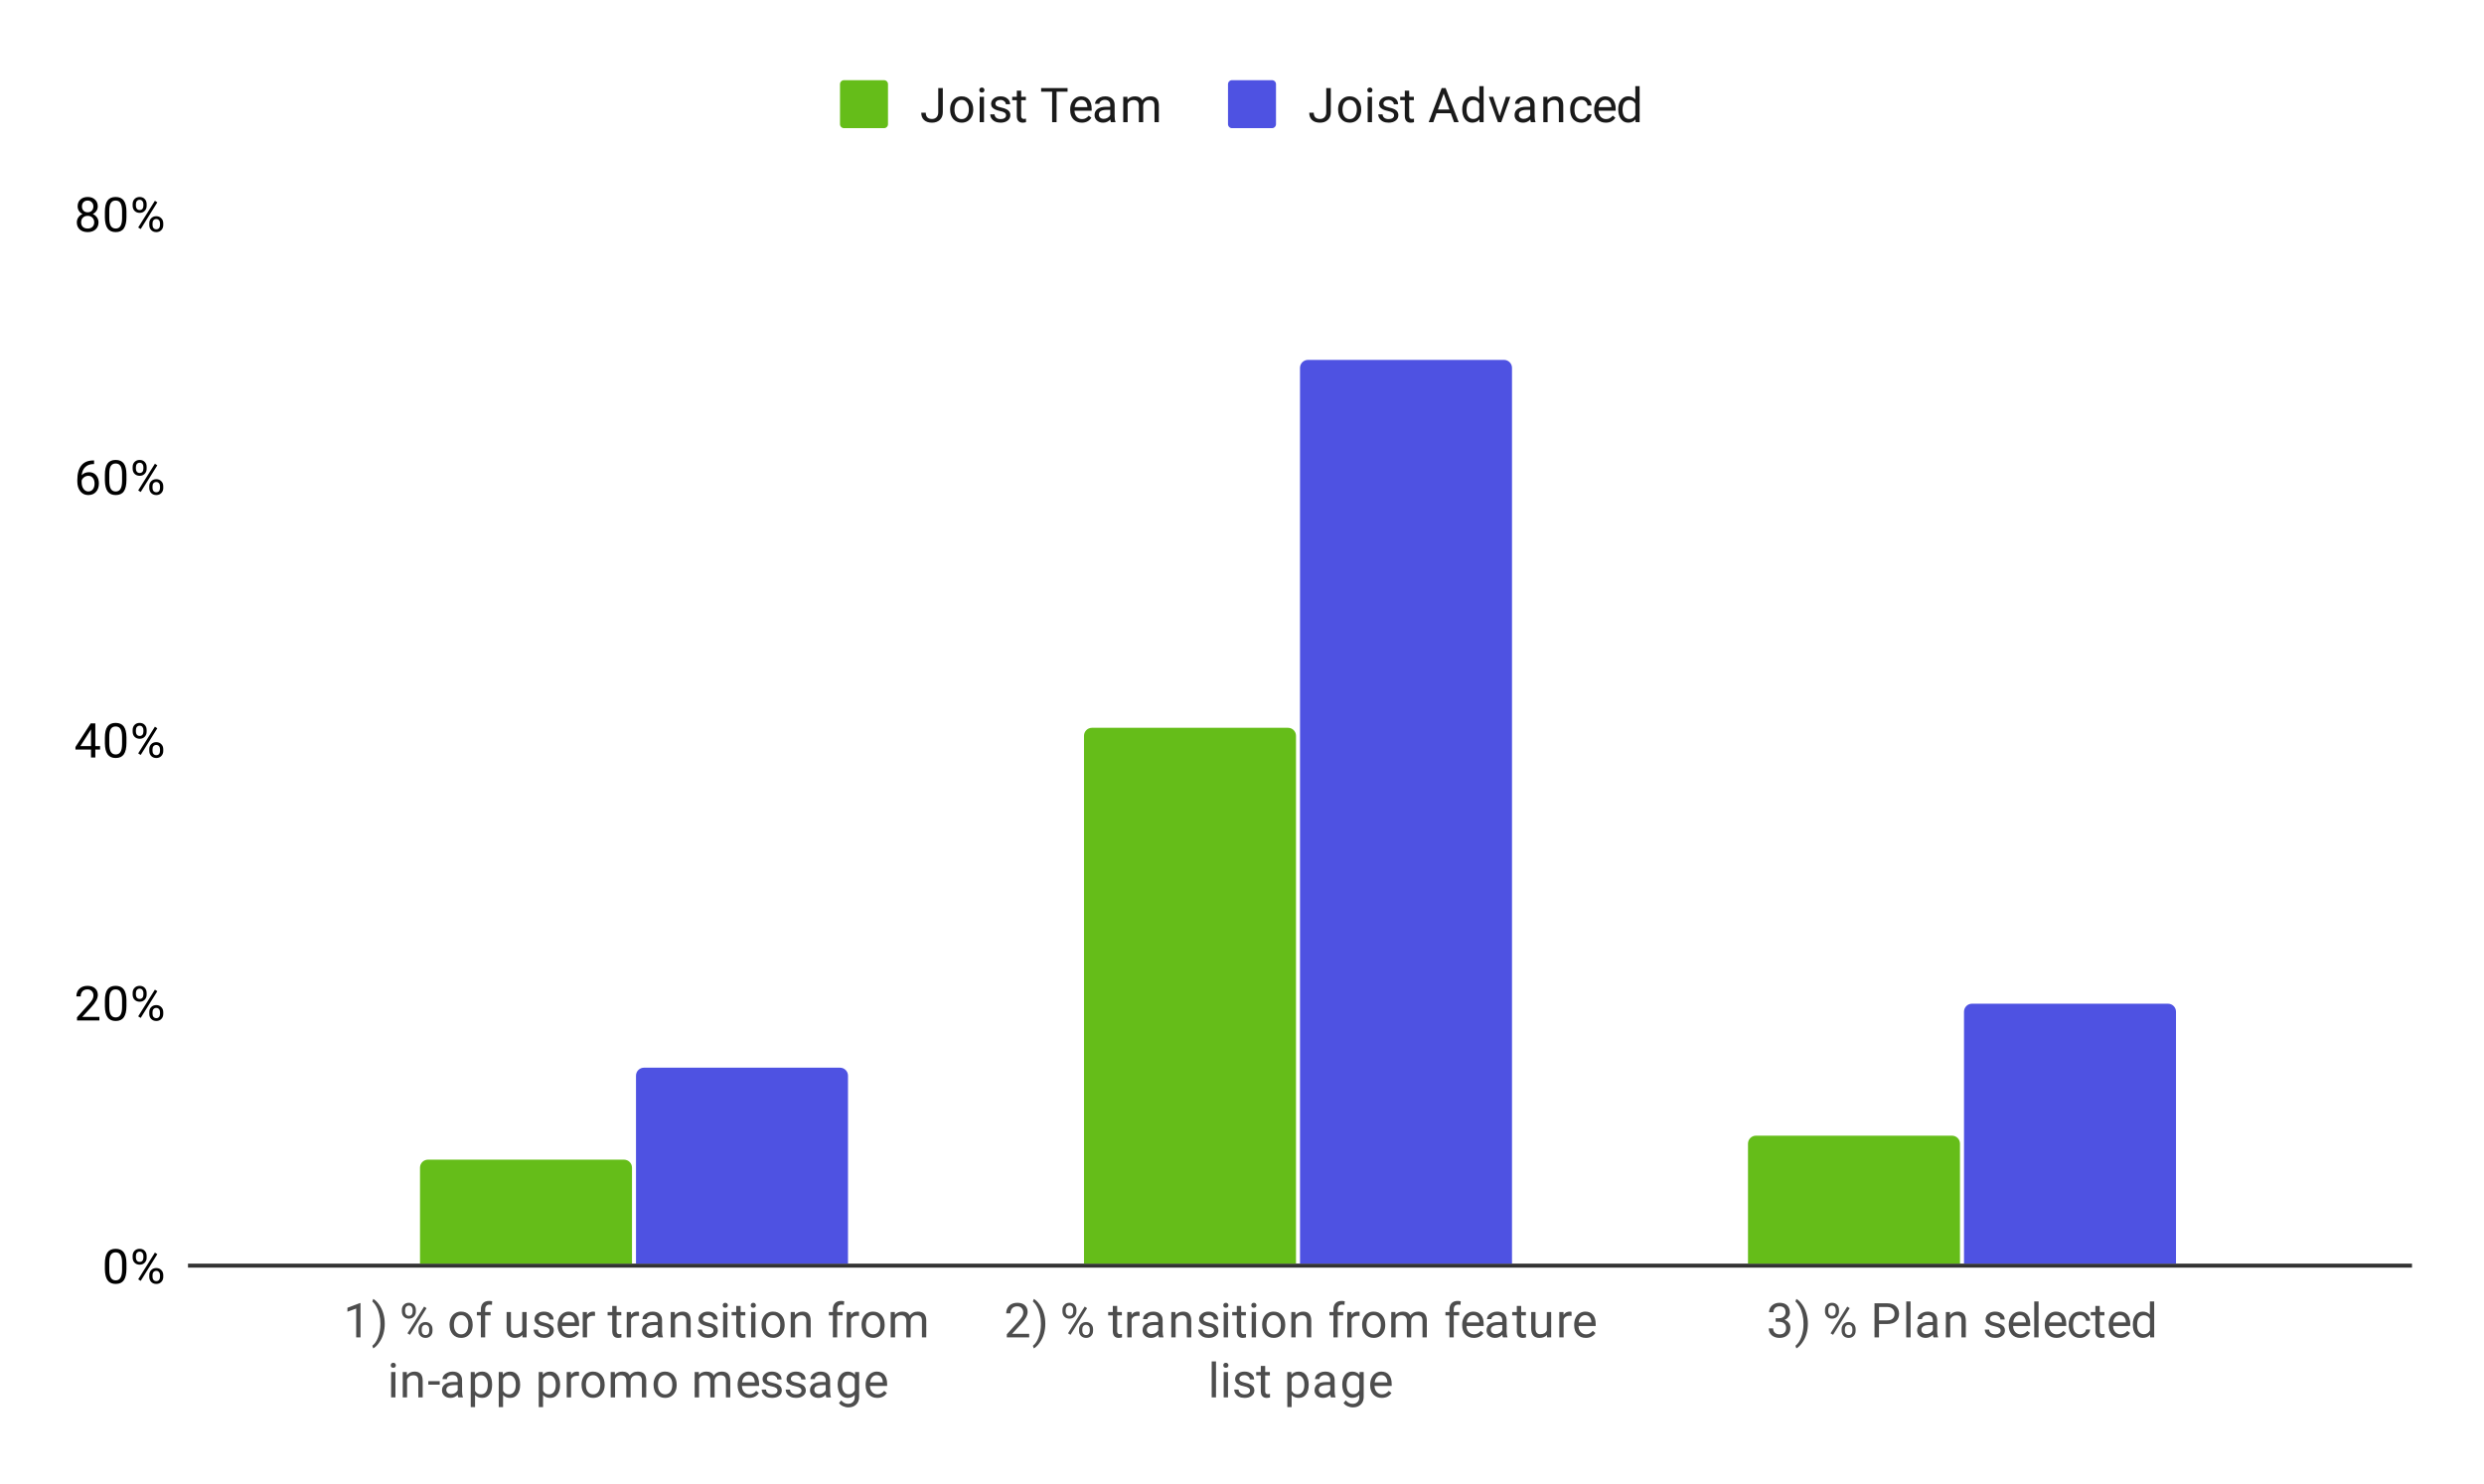 <svg version="1.1" viewBox="0.0 0.0 621.0 371.0" fill="none" stroke="none" stroke-linecap="square" stroke-miterlimit="10" width="621" height="371" xmlns:xlink="http://www.w3.org/1999/xlink" xmlns="http://www.w3.org/2000/svg"><path fill="#ffffff" d="M0 0L621.0 0L621.0 371.0L0 371.0L0 0Z" fill-rule="nonzero"/><path stroke="#333333" stroke-width="1.0" stroke-linecap="butt" d="M47.5 316.5L602.5 316.5" fill-rule="nonzero"/><path stroke="#ffffff" stroke-width="1.0" stroke-linecap="butt" d="M47.5 250.5L602.5 250.5" fill-rule="nonzero"/><path stroke="#ffffff" stroke-width="1.0" stroke-linecap="butt" d="M47.5 184.5L602.5 184.5" fill-rule="nonzero"/><path stroke="#ffffff" stroke-width="1.0" stroke-linecap="butt" d="M47.5 119.5L602.5 119.5" fill-rule="nonzero"/><path stroke="#ffffff" stroke-width="1.0" stroke-linecap="butt" d="M47.5 53.5L602.5 53.5" fill-rule="nonzero"/><clipPath id="id_0"><path d="M47.55 53.417L602.45 53.417L602.45 316.45L47.55 316.45L47.55 53.417Z" clip-rule="nonzero"/></clipPath><path stroke="#000000" stroke-width="0.0" stroke-linecap="butt" stroke-opacity="0.0" clip-path="url(#id_0)" d="M158.0 316.0L105.0 316.0L105.0 292.0C105.0 290.895 105.895 290.0 107.0 290.0L156.0 290.0C157.105 290.0 158.0 290.895 158.0 292.0Z" fill-rule="nonzero"/><path fill="#65bd19" clip-path="url(#id_0)" d="M158.0 316.0L105.0 316.0L105.0 292.0C105.0 290.895 105.895 290.0 107.0 290.0L156.0 290.0C157.105 290.0 158.0 290.895 158.0 292.0Z" fill-rule="nonzero"/><path stroke="#000000" stroke-width="0.0" stroke-linecap="butt" stroke-opacity="0.0" clip-path="url(#id_0)" d="M324.0 316.0L271.0 316.0L271.0 184.0C271.0 182.895 271.895 182.0 273.0 182.0L322.0 182.0C323.105 182.0 324.0 182.895 324.0 184.0Z" fill-rule="nonzero"/><path fill="#65bd19" clip-path="url(#id_0)" d="M324.0 316.0L271.0 316.0L271.0 184.0C271.0 182.895 271.895 182.0 273.0 182.0L322.0 182.0C323.105 182.0 324.0 182.895 324.0 184.0Z" fill-rule="nonzero"/><path stroke="#000000" stroke-width="0.0" stroke-linecap="butt" stroke-opacity="0.0" clip-path="url(#id_0)" d="M490.0 316.0L437.0 316.0L437.0 286.0C437.0 284.895 437.895 284.0 439.0 284.0L488.0 284.0C489.105 284.0 490.0 284.895 490.0 286.0Z" fill-rule="nonzero"/><path fill="#65bd19" clip-path="url(#id_0)" d="M490.0 316.0L437.0 316.0L437.0 286.0C437.0 284.895 437.895 284.0 439.0 284.0L488.0 284.0C489.105 284.0 490.0 284.895 490.0 286.0Z" fill-rule="nonzero"/><path stroke="#000000" stroke-width="0.0" stroke-linecap="butt" stroke-opacity="0.0" clip-path="url(#id_0)" d="M212.0 316.0L159.0 316.0L159.0 269.0C159.0 267.895 159.895 267.0 161.0 267.0L210.0 267.0C211.105 267.0 212.0 267.895 212.0 269.0Z" fill-rule="nonzero"/><path fill="#4e52e2" clip-path="url(#id_0)" d="M212.0 316.0L159.0 316.0L159.0 269.0C159.0 267.895 159.895 267.0 161.0 267.0L210.0 267.0C211.105 267.0 212.0 267.895 212.0 269.0Z" fill-rule="nonzero"/><path stroke="#000000" stroke-width="0.0" stroke-linecap="butt" stroke-opacity="0.0" clip-path="url(#id_0)" d="M378.0 316.0L325.0 316.0L325.0 92.0C325.0 90.895 325.895 90.0 327.0 90.0L376.0 90.0C377.105 90.0 378.0 90.895 378.0 92.0Z" fill-rule="nonzero"/><path fill="#4e52e2" clip-path="url(#id_0)" d="M378.0 316.0L325.0 316.0L325.0 92.0C325.0 90.895 325.895 90.0 327.0 90.0L376.0 90.0C377.105 90.0 378.0 90.895 378.0 92.0Z" fill-rule="nonzero"/><path stroke="#000000" stroke-width="0.0" stroke-linecap="butt" stroke-opacity="0.0" clip-path="url(#id_0)" d="M544.0 316.0L491.0 316.0L491.0 253.0C491.0 251.895 491.895 251.0 493.0 251.0L542.0 251.0C543.105 251.0 544.0 251.895 544.0 253.0Z" fill-rule="nonzero"/><path fill="#4e52e2" clip-path="url(#id_0)" d="M544.0 316.0L491.0 316.0L491.0 253.0C491.0 251.895 491.895 251.0 493.0 251.0L542.0 251.0C543.105 251.0 544.0 251.895 544.0 253.0Z" fill-rule="nonzero"/><path fill="#000000" d="M31.613 317.309Q31.613 319.216 30.956 320.153Q30.316 321.075 28.925 321.075Q27.566 321.075 26.909 320.169Q26.253 319.262 26.222 317.45L26.222 316.012Q26.222 314.122 26.863 313.216Q27.519 312.294 28.909 312.294Q30.284 312.294 30.941 313.184Q31.597 314.059 31.613 315.903L31.613 317.309ZM30.519 315.825Q30.519 314.45 30.128 313.825Q29.753 313.184 28.909 313.184Q28.081 313.184 27.691 313.825Q27.316 314.45 27.316 315.747L27.316 317.481Q27.316 318.856 27.706 319.528Q28.113 320.184 28.925 320.184Q29.722 320.184 30.113 319.559Q30.503 318.934 30.519 317.606L30.519 315.825ZM33.159 314.059Q33.159 313.294 33.644 312.794Q34.144 312.294 34.909 312.294Q35.691 312.294 36.175 312.794Q36.659 313.294 36.659 314.091L36.659 314.512Q36.659 315.278 36.159 315.778Q35.675 316.262 34.925 316.262Q34.159 316.262 33.659 315.778Q33.159 315.278 33.159 314.466L33.159 314.059ZM33.972 314.512Q33.972 314.966 34.222 315.262Q34.487 315.559 34.925 315.559Q35.347 315.559 35.597 315.278Q35.847 314.981 35.847 314.481L35.847 314.059Q35.847 313.606 35.597 313.309Q35.347 312.997 34.909 312.997Q34.472 312.997 34.222 313.309Q33.972 313.606 33.972 314.075L33.972 314.512ZM37.316 318.856Q37.316 318.091 37.8 317.606Q38.3 317.106 39.066 317.106Q39.831 317.106 40.316 317.606Q40.816 318.091 40.816 318.903L40.816 319.309Q40.816 320.075 40.331 320.575Q39.847 321.075 39.081 321.075Q38.316 321.075 37.816 320.591Q37.316 320.091 37.316 319.278L37.316 318.856ZM38.128 319.309Q38.128 319.778 38.378 320.075Q38.644 320.372 39.081 320.372Q39.503 320.372 39.753 320.091Q40.003 319.794 40.003 319.294L40.003 318.856Q40.003 318.387 39.737 318.106Q39.487 317.809 39.066 317.809Q38.644 317.809 38.378 318.106Q38.128 318.387 38.128 318.887L38.128 319.309ZM35.175 320.309L34.55 319.919L38.722 313.247L39.331 313.637L35.175 320.309Z" fill-rule="nonzero"/><path fill="#000000" d="M24.847 255.192L19.253 255.192L19.253 254.41L22.206 251.129Q22.863 250.379 23.113 249.926Q23.363 249.457 23.363 248.957Q23.363 248.285 22.956 247.864Q22.566 247.426 21.878 247.426Q21.081 247.426 20.628 247.895Q20.175 248.348 20.175 249.176L19.097 249.176Q19.097 247.989 19.847 247.27Q20.613 246.535 21.878 246.535Q23.081 246.535 23.769 247.16Q24.456 247.785 24.456 248.832Q24.456 250.082 22.847 251.832L20.566 254.301L24.847 254.301L24.847 255.192ZM31.613 251.551Q31.613 253.457 30.956 254.395Q30.316 255.317 28.925 255.317Q27.566 255.317 26.909 254.41Q26.253 253.504 26.222 251.692L26.222 250.254Q26.222 248.364 26.863 247.457Q27.519 246.535 28.909 246.535Q30.284 246.535 30.941 247.426Q31.597 248.301 31.613 250.145L31.613 251.551ZM30.519 250.067Q30.519 248.692 30.128 248.067Q29.753 247.426 28.909 247.426Q28.081 247.426 27.691 248.067Q27.316 248.692 27.316 249.989L27.316 251.723Q27.316 253.098 27.706 253.77Q28.113 254.426 28.925 254.426Q29.722 254.426 30.113 253.801Q30.503 253.176 30.519 251.848L30.519 250.067ZM33.159 248.301Q33.159 247.535 33.644 247.035Q34.144 246.535 34.909 246.535Q35.691 246.535 36.175 247.035Q36.659 247.535 36.659 248.332L36.659 248.754Q36.659 249.52 36.159 250.02Q35.675 250.504 34.925 250.504Q34.159 250.504 33.659 250.02Q33.159 249.52 33.159 248.707L33.159 248.301ZM33.972 248.754Q33.972 249.207 34.222 249.504Q34.487 249.801 34.925 249.801Q35.347 249.801 35.597 249.52Q35.847 249.223 35.847 248.723L35.847 248.301Q35.847 247.848 35.597 247.551Q35.347 247.239 34.909 247.239Q34.472 247.239 34.222 247.551Q33.972 247.848 33.972 248.317L33.972 248.754ZM37.316 253.098Q37.316 252.332 37.8 251.848Q38.3 251.348 39.066 251.348Q39.831 251.348 40.316 251.848Q40.816 252.332 40.816 253.145L40.816 253.551Q40.816 254.317 40.331 254.817Q39.847 255.317 39.081 255.317Q38.316 255.317 37.816 254.832Q37.316 254.332 37.316 253.52L37.316 253.098ZM38.128 253.551Q38.128 254.02 38.378 254.317Q38.644 254.614 39.081 254.614Q39.503 254.614 39.753 254.332Q40.003 254.035 40.003 253.535L40.003 253.098Q40.003 252.629 39.737 252.348Q39.487 252.051 39.066 252.051Q38.644 252.051 38.378 252.348Q38.128 252.629 38.128 253.129L38.128 253.551ZM35.175 254.551L34.55 254.16L38.722 247.489L39.331 247.879L35.175 254.551Z" fill-rule="nonzero"/><path fill="#000000" d="M23.831 186.574L25.019 186.574L25.019 187.449L23.831 187.449L23.831 189.433L22.753 189.433L22.753 187.449L18.863 187.449L18.863 186.808L22.675 180.902L23.831 180.902L23.831 186.574ZM20.097 186.574L22.753 186.574L22.753 182.386L22.613 182.621L20.097 186.574ZM31.613 185.793Q31.613 187.699 30.956 188.636Q30.316 189.558 28.925 189.558Q27.566 189.558 26.909 188.652Q26.253 187.746 26.222 185.933L26.222 184.496Q26.222 182.605 26.863 181.699Q27.519 180.777 28.909 180.777Q30.284 180.777 30.941 181.668Q31.597 182.543 31.613 184.386L31.613 185.793ZM30.519 184.308Q30.519 182.933 30.128 182.308Q29.753 181.668 28.909 181.668Q28.081 181.668 27.691 182.308Q27.316 182.933 27.316 184.23L27.316 185.965Q27.316 187.34 27.706 188.011Q28.113 188.668 28.925 188.668Q29.722 188.668 30.113 188.043Q30.503 187.418 30.519 186.09L30.519 184.308ZM33.159 182.543Q33.159 181.777 33.644 181.277Q34.144 180.777 34.909 180.777Q35.691 180.777 36.175 181.277Q36.659 181.777 36.659 182.574L36.659 182.996Q36.659 183.761 36.159 184.261Q35.675 184.746 34.925 184.746Q34.159 184.746 33.659 184.261Q33.159 183.761 33.159 182.949L33.159 182.543ZM33.972 182.996Q33.972 183.449 34.222 183.746Q34.487 184.043 34.925 184.043Q35.347 184.043 35.597 183.761Q35.847 183.465 35.847 182.965L35.847 182.543Q35.847 182.09 35.597 181.793Q35.347 181.48 34.909 181.48Q34.472 181.48 34.222 181.793Q33.972 182.09 33.972 182.558L33.972 182.996ZM37.316 187.34Q37.316 186.574 37.8 186.09Q38.3 185.59 39.066 185.59Q39.831 185.59 40.316 186.09Q40.816 186.574 40.816 187.386L40.816 187.793Q40.816 188.558 40.331 189.058Q39.847 189.558 39.081 189.558Q38.316 189.558 37.816 189.074Q37.316 188.574 37.316 187.761L37.316 187.34ZM38.128 187.793Q38.128 188.261 38.378 188.558Q38.644 188.855 39.081 188.855Q39.503 188.855 39.753 188.574Q40.003 188.277 40.003 187.777L40.003 187.34Q40.003 186.871 39.737 186.59Q39.487 186.293 39.066 186.293Q38.644 186.293 38.378 186.59Q38.128 186.871 38.128 187.371L38.128 187.793ZM35.175 188.793L34.55 188.402L38.722 181.73L39.331 182.121L35.175 188.793Z" fill-rule="nonzero"/><path fill="#000000" d="M23.519 115.144L23.519 116.05L23.316 116.05Q22.05 116.081 21.3 116.816Q20.55 117.534 20.425 118.847Q21.113 118.081 22.269 118.081Q23.378 118.081 24.05 118.862Q24.722 119.644 24.722 120.894Q24.722 122.206 24.003 123.003Q23.284 123.8 22.066 123.8Q20.847 123.8 20.081 122.862Q19.331 121.909 19.331 120.425L19.331 120.019Q19.331 117.659 20.331 116.409Q21.331 115.159 23.316 115.144L23.519 115.144ZM22.097 118.987Q21.534 118.987 21.066 119.316Q20.597 119.644 20.409 120.159L20.409 120.55Q20.409 121.612 20.878 122.253Q21.363 122.894 22.066 122.894Q22.8 122.894 23.222 122.362Q23.644 121.816 23.644 120.941Q23.644 120.066 23.222 119.534Q22.8 118.987 22.097 118.987ZM31.613 120.034Q31.613 121.941 30.956 122.878Q30.316 123.8 28.925 123.8Q27.566 123.8 26.909 122.894Q26.253 121.987 26.222 120.175L26.222 118.737Q26.222 116.847 26.863 115.941Q27.519 115.019 28.909 115.019Q30.284 115.019 30.941 115.909Q31.597 116.784 31.613 118.628L31.613 120.034ZM30.519 118.55Q30.519 117.175 30.128 116.55Q29.753 115.909 28.909 115.909Q28.081 115.909 27.691 116.55Q27.316 117.175 27.316 118.472L27.316 120.206Q27.316 121.581 27.706 122.253Q28.113 122.909 28.925 122.909Q29.722 122.909 30.113 122.284Q30.503 121.659 30.519 120.331L30.519 118.55ZM33.159 116.784Q33.159 116.019 33.644 115.519Q34.144 115.019 34.909 115.019Q35.691 115.019 36.175 115.519Q36.659 116.019 36.659 116.816L36.659 117.237Q36.659 118.003 36.159 118.503Q35.675 118.987 34.925 118.987Q34.159 118.987 33.659 118.503Q33.159 118.003 33.159 117.191L33.159 116.784ZM33.972 117.237Q33.972 117.691 34.222 117.987Q34.487 118.284 34.925 118.284Q35.347 118.284 35.597 118.003Q35.847 117.706 35.847 117.206L35.847 116.784Q35.847 116.331 35.597 116.034Q35.347 115.722 34.909 115.722Q34.472 115.722 34.222 116.034Q33.972 116.331 33.972 116.8L33.972 117.237ZM37.316 121.581Q37.316 120.816 37.8 120.331Q38.3 119.831 39.066 119.831Q39.831 119.831 40.316 120.331Q40.816 120.816 40.816 121.628L40.816 122.034Q40.816 122.8 40.331 123.3Q39.847 123.8 39.081 123.8Q38.316 123.8 37.816 123.316Q37.316 122.816 37.316 122.003L37.316 121.581ZM38.128 122.034Q38.128 122.503 38.378 122.8Q38.644 123.097 39.081 123.097Q39.503 123.097 39.753 122.816Q40.003 122.519 40.003 122.019L40.003 121.581Q40.003 121.112 39.737 120.831Q39.487 120.534 39.066 120.534Q38.644 120.534 38.378 120.831Q38.128 121.112 38.128 121.612L38.128 122.034ZM35.175 123.034L34.55 122.644L38.722 115.972L39.331 116.362L35.175 123.034Z" fill-rule="nonzero"/><path fill="#000000" d="M24.441 51.604Q24.441 52.245 24.097 52.745Q23.753 53.245 23.191 53.526Q23.847 53.807 24.238 54.37Q24.628 54.917 24.628 55.62Q24.628 56.714 23.878 57.385Q23.144 58.042 21.925 58.042Q20.691 58.042 19.941 57.385Q19.206 56.714 19.206 55.62Q19.206 54.917 19.581 54.37Q19.956 53.807 20.628 53.526Q20.066 53.245 19.738 52.745Q19.409 52.245 19.409 51.604Q19.409 50.526 20.097 49.901Q20.784 49.26 21.925 49.26Q23.05 49.26 23.738 49.901Q24.441 50.526 24.441 51.604ZM23.55 55.589Q23.55 54.87 23.097 54.432Q22.644 53.979 21.909 53.979Q21.175 53.979 20.722 54.432Q20.284 54.87 20.284 55.604Q20.284 56.323 20.722 56.745Q21.159 57.151 21.925 57.151Q22.675 57.151 23.113 56.729Q23.55 56.307 23.55 55.589ZM21.925 50.151Q21.284 50.151 20.878 50.557Q20.488 50.948 20.488 51.635Q20.488 52.276 20.878 52.682Q21.269 53.089 21.909 53.089Q22.566 53.089 22.956 52.682Q23.347 52.276 23.347 51.635Q23.347 50.979 22.941 50.573Q22.534 50.151 21.925 50.151ZM31.613 54.276Q31.613 56.182 30.956 57.12Q30.316 58.042 28.925 58.042Q27.566 58.042 26.909 57.135Q26.253 56.229 26.222 54.417L26.222 52.979Q26.222 51.089 26.863 50.182Q27.519 49.26 28.909 49.26Q30.284 49.26 30.941 50.151Q31.597 51.026 31.613 52.87L31.613 54.276ZM30.519 52.792Q30.519 51.417 30.128 50.792Q29.753 50.151 28.909 50.151Q28.081 50.151 27.691 50.792Q27.316 51.417 27.316 52.714L27.316 54.448Q27.316 55.823 27.706 56.495Q28.113 57.151 28.925 57.151Q29.722 57.151 30.113 56.526Q30.503 55.901 30.519 54.573L30.519 52.792ZM33.159 51.026Q33.159 50.26 33.644 49.76Q34.144 49.26 34.909 49.26Q35.691 49.26 36.175 49.76Q36.659 50.26 36.659 51.057L36.659 51.479Q36.659 52.245 36.159 52.745Q35.675 53.229 34.925 53.229Q34.159 53.229 33.659 52.745Q33.159 52.245 33.159 51.432L33.159 51.026ZM33.972 51.479Q33.972 51.932 34.222 52.229Q34.487 52.526 34.925 52.526Q35.347 52.526 35.597 52.245Q35.847 51.948 35.847 51.448L35.847 51.026Q35.847 50.573 35.597 50.276Q35.347 49.964 34.909 49.964Q34.472 49.964 34.222 50.276Q33.972 50.573 33.972 51.042L33.972 51.479ZM37.316 55.823Q37.316 55.057 37.8 54.573Q38.3 54.073 39.066 54.073Q39.831 54.073 40.316 54.573Q40.816 55.057 40.816 55.87L40.816 56.276Q40.816 57.042 40.331 57.542Q39.847 58.042 39.081 58.042Q38.316 58.042 37.816 57.557Q37.316 57.057 37.316 56.245L37.316 55.823ZM38.128 56.276Q38.128 56.745 38.378 57.042Q38.644 57.339 39.081 57.339Q39.503 57.339 39.753 57.057Q40.003 56.76 40.003 56.26L40.003 55.823Q40.003 55.354 39.737 55.073Q39.487 54.776 39.066 54.776Q38.644 54.776 38.378 55.073Q38.128 55.354 38.128 55.854L38.128 56.276ZM35.175 57.276L34.55 56.885L38.722 50.214L39.331 50.604L35.175 57.276Z" fill-rule="nonzero"/><path fill="#4d4d4d" d="M90.124 334.45L89.046 334.45L89.046 327.231L86.858 328.028L86.858 327.044L89.968 325.872L90.124 325.872L90.124 334.45ZM96.186 331.044Q96.186 332.356 95.843 333.559Q95.499 334.747 94.78 335.762Q94.077 336.778 93.311 337.2L93.077 336.544Q93.983 335.856 94.53 334.403Q95.077 332.934 95.093 331.169L95.093 330.981Q95.093 329.747 94.827 328.684Q94.577 327.622 94.108 326.794Q93.655 325.95 93.077 325.481L93.311 324.825Q94.077 325.247 94.78 326.247Q95.483 327.247 95.827 328.466Q96.186 329.669 96.186 331.044ZM100.468 327.559Q100.468 326.794 100.952 326.294Q101.452 325.794 102.218 325.794Q102.999 325.794 103.483 326.294Q103.968 326.794 103.968 327.591L103.968 328.012Q103.968 328.778 103.468 329.278Q102.983 329.762 102.233 329.762Q101.468 329.762 100.968 329.278Q100.468 328.778 100.468 327.966L100.468 327.559ZM101.28 328.012Q101.28 328.466 101.53 328.762Q101.796 329.059 102.233 329.059Q102.655 329.059 102.905 328.778Q103.155 328.481 103.155 327.981L103.155 327.559Q103.155 327.106 102.905 326.809Q102.655 326.497 102.218 326.497Q101.78 326.497 101.53 326.809Q101.28 327.106 101.28 327.575L101.28 328.012ZM104.624 332.356Q104.624 331.591 105.108 331.106Q105.608 330.606 106.374 330.606Q107.139 330.606 107.624 331.106Q108.124 331.591 108.124 332.403L108.124 332.809Q108.124 333.575 107.639 334.075Q107.155 334.575 106.389 334.575Q105.624 334.575 105.124 334.091Q104.624 333.591 104.624 332.778L104.624 332.356ZM105.436 332.809Q105.436 333.278 105.686 333.575Q105.952 333.872 106.389 333.872Q106.811 333.872 107.061 333.591Q107.311 333.294 107.311 332.794L107.311 332.356Q107.311 331.887 107.046 331.606Q106.796 331.309 106.374 331.309Q105.952 331.309 105.686 331.606Q105.436 331.887 105.436 332.387L105.436 332.809ZM102.483 333.809L101.858 333.419L106.03 326.747L106.639 327.137L102.483 333.809ZM112.389 331.216Q112.389 330.294 112.749 329.544Q113.124 328.794 113.78 328.403Q114.436 327.997 115.264 327.997Q116.561 327.997 117.358 328.887Q118.171 329.778 118.171 331.278L118.171 331.356Q118.171 332.278 117.811 333.012Q117.452 333.747 116.796 334.169Q116.139 334.575 115.28 334.575Q113.999 334.575 113.186 333.684Q112.389 332.778 112.389 331.294L112.389 331.216ZM113.483 331.356Q113.483 332.403 113.968 333.044Q114.468 333.684 115.28 333.684Q116.108 333.684 116.593 333.044Q117.077 332.387 117.077 331.216Q117.077 330.184 116.577 329.544Q116.093 328.887 115.264 328.887Q114.468 328.887 113.968 329.528Q113.483 330.153 113.483 331.356ZM120.218 334.45L120.218 328.95L119.218 328.95L119.218 328.106L120.218 328.106L120.218 327.466Q120.218 326.434 120.749 325.887Q121.296 325.325 122.296 325.325Q122.671 325.325 123.046 325.419L122.983 326.309Q122.702 326.247 122.405 326.247Q121.874 326.247 121.577 326.559Q121.296 326.872 121.296 327.434L121.296 328.106L122.655 328.106L122.655 328.95L121.296 328.95L121.296 334.45L120.218 334.45ZM130.593 333.825Q129.968 334.575 128.733 334.575Q127.718 334.575 127.186 333.981Q126.655 333.387 126.655 332.231L126.655 328.106L127.733 328.106L127.733 332.2Q127.733 333.653 128.905 333.653Q130.155 333.653 130.561 332.716L130.561 328.106L131.655 328.106L131.655 334.45L130.624 334.45L130.593 333.825ZM137.374 332.762Q137.374 332.325 137.03 332.091Q136.702 331.841 135.874 331.669Q135.061 331.497 134.577 331.247Q134.093 330.997 133.858 330.669Q133.639 330.325 133.639 329.856Q133.639 329.075 134.296 328.544Q134.952 327.997 135.983 327.997Q137.061 327.997 137.718 328.559Q138.389 329.106 138.389 329.966L137.311 329.966Q137.311 329.528 136.921 329.216Q136.546 328.887 135.983 328.887Q135.389 328.887 135.046 329.153Q134.718 329.403 134.718 329.809Q134.718 330.2 135.03 330.403Q135.343 330.606 136.155 330.794Q136.968 330.966 137.468 331.216Q137.968 331.466 138.202 331.825Q138.452 332.184 138.452 332.684Q138.452 333.544 137.764 334.059Q137.093 334.575 136.014 334.575Q135.249 334.575 134.655 334.309Q134.077 334.028 133.749 333.544Q133.421 333.059 133.421 332.497L134.499 332.497Q134.53 333.044 134.936 333.372Q135.343 333.684 136.014 333.684Q136.624 333.684 136.999 333.434Q137.374 333.184 137.374 332.762ZM142.311 334.575Q141.014 334.575 140.202 333.731Q139.405 332.872 139.405 331.45L139.405 331.262Q139.405 330.309 139.764 329.575Q140.124 328.825 140.764 328.419Q141.421 327.997 142.171 327.997Q143.405 327.997 144.093 328.809Q144.78 329.622 144.78 331.137L144.78 331.591L140.483 331.591Q140.514 332.528 141.03 333.106Q141.561 333.684 142.374 333.684Q142.936 333.684 143.327 333.45Q143.733 333.216 144.046 332.825L144.702 333.341Q143.905 334.575 142.311 334.575ZM142.171 328.887Q141.514 328.887 141.061 329.372Q140.624 329.841 140.53 330.7L143.702 330.7L143.702 330.622Q143.655 329.794 143.249 329.341Q142.858 328.887 142.171 328.887ZM148.749 329.075Q148.499 329.044 148.218 329.044Q147.139 329.044 146.764 329.95L146.764 334.45L145.686 334.45L145.686 328.106L146.733 328.106L146.749 328.841Q147.28 327.997 148.264 327.997Q148.577 327.997 148.749 328.075L148.749 329.075ZM154.155 326.575L154.155 328.106L155.327 328.106L155.327 328.95L154.155 328.95L154.155 332.872Q154.155 333.262 154.311 333.45Q154.468 333.637 154.843 333.637Q155.03 333.637 155.358 333.575L155.358 334.45Q154.936 334.575 154.53 334.575Q153.811 334.575 153.436 334.137Q153.061 333.684 153.061 332.872L153.061 328.95L151.905 328.95L151.905 328.106L153.061 328.106L153.061 326.575L154.155 326.575ZM159.749 329.075Q159.499 329.044 159.218 329.044Q158.139 329.044 157.764 329.95L157.764 334.45L156.686 334.45L156.686 328.106L157.733 328.106L157.749 328.841Q158.28 327.997 159.264 327.997Q159.577 327.997 159.749 328.075L159.749 329.075ZM164.593 334.45Q164.499 334.262 164.436 333.778Q163.686 334.575 162.639 334.575Q161.702 334.575 161.093 334.044Q160.499 333.512 160.499 332.684Q160.499 331.7 161.249 331.153Q161.999 330.606 163.374 330.606L164.421 330.606L164.421 330.106Q164.421 329.544 164.077 329.216Q163.749 328.872 163.077 328.872Q162.499 328.872 162.108 329.169Q161.718 329.45 161.718 329.872L160.624 329.872Q160.624 329.387 160.952 328.95Q161.296 328.512 161.874 328.262Q162.452 327.997 163.139 327.997Q164.249 327.997 164.858 328.544Q165.483 329.091 165.514 330.044L165.514 332.966Q165.514 333.841 165.733 334.356L165.733 334.45L164.593 334.45ZM162.796 333.622Q163.311 333.622 163.764 333.356Q164.218 333.091 164.421 332.669L164.421 331.372L163.577 331.372Q161.577 331.372 161.577 332.544Q161.577 333.044 161.921 333.341Q162.264 333.622 162.796 333.622ZM168.702 328.106L168.733 328.903Q169.468 327.997 170.639 327.997Q172.655 327.997 172.671 330.262L172.671 334.45L171.577 334.45L171.577 330.247Q171.577 329.575 171.264 329.247Q170.968 328.919 170.311 328.919Q169.78 328.919 169.374 329.2Q168.983 329.481 168.764 329.934L168.764 334.45L167.686 334.45L167.686 328.106L168.702 328.106ZM178.374 332.762Q178.374 332.325 178.03 332.091Q177.702 331.841 176.874 331.669Q176.061 331.497 175.577 331.247Q175.093 330.997 174.858 330.669Q174.639 330.325 174.639 329.856Q174.639 329.075 175.296 328.544Q175.952 327.997 176.983 327.997Q178.061 327.997 178.718 328.559Q179.389 329.106 179.389 329.966L178.311 329.966Q178.311 329.528 177.921 329.216Q177.546 328.887 176.983 328.887Q176.389 328.887 176.046 329.153Q175.718 329.403 175.718 329.809Q175.718 330.2 176.03 330.403Q176.343 330.606 177.155 330.794Q177.968 330.966 178.468 331.216Q178.968 331.466 179.202 331.825Q179.452 332.184 179.452 332.684Q179.452 333.544 178.764 334.059Q178.093 334.575 177.014 334.575Q176.249 334.575 175.655 334.309Q175.077 334.028 174.749 333.544Q174.421 333.059 174.421 332.497L175.499 332.497Q175.53 333.044 175.936 333.372Q176.343 333.684 177.014 333.684Q177.624 333.684 177.999 333.434Q178.374 333.184 178.374 332.762ZM181.858 334.45L180.78 334.45L180.78 328.106L181.858 328.106L181.858 334.45ZM180.686 326.434Q180.686 326.169 180.843 325.981Q181.014 325.794 181.327 325.794Q181.639 325.794 181.796 325.981Q181.968 326.169 181.968 326.434Q181.968 326.684 181.796 326.872Q181.639 327.044 181.327 327.044Q181.014 327.044 180.843 326.872Q180.686 326.684 180.686 326.434ZM185.155 326.575L185.155 328.106L186.327 328.106L186.327 328.95L185.155 328.95L185.155 332.872Q185.155 333.262 185.311 333.45Q185.468 333.637 185.843 333.637Q186.03 333.637 186.358 333.575L186.358 334.45Q185.936 334.575 185.53 334.575Q184.811 334.575 184.436 334.137Q184.061 333.684 184.061 332.872L184.061 328.95L182.905 328.95L182.905 328.106L184.061 328.106L184.061 326.575L185.155 326.575ZM188.858 334.45L187.78 334.45L187.78 328.106L188.858 328.106L188.858 334.45ZM187.686 326.434Q187.686 326.169 187.843 325.981Q188.014 325.794 188.327 325.794Q188.639 325.794 188.796 325.981Q188.968 326.169 188.968 326.434Q188.968 326.684 188.796 326.872Q188.639 327.044 188.327 327.044Q188.014 327.044 187.843 326.872Q187.686 326.684 187.686 326.434ZM190.389 331.216Q190.389 330.294 190.749 329.544Q191.124 328.794 191.78 328.403Q192.436 327.997 193.264 327.997Q194.561 327.997 195.358 328.887Q196.171 329.778 196.171 331.278L196.171 331.356Q196.171 332.278 195.811 333.012Q195.452 333.747 194.796 334.169Q194.139 334.575 193.28 334.575Q191.999 334.575 191.186 333.684Q190.389 332.778 190.389 331.294L190.389 331.216ZM191.483 331.356Q191.483 332.403 191.968 333.044Q192.468 333.684 193.28 333.684Q194.108 333.684 194.593 333.044Q195.077 332.387 195.077 331.216Q195.077 330.184 194.577 329.544Q194.093 328.887 193.264 328.887Q192.468 328.887 191.968 329.528Q191.483 330.153 191.483 331.356ZM198.702 328.106L198.733 328.903Q199.468 327.997 200.639 327.997Q202.655 327.997 202.671 330.262L202.671 334.45L201.577 334.45L201.577 330.247Q201.577 329.575 201.264 329.247Q200.968 328.919 200.311 328.919Q199.78 328.919 199.374 329.2Q198.983 329.481 198.764 329.934L198.764 334.45L197.686 334.45L197.686 328.106L198.702 328.106ZM208.218 334.45L208.218 328.95L207.218 328.95L207.218 328.106L208.218 328.106L208.218 327.466Q208.218 326.434 208.749 325.887Q209.296 325.325 210.296 325.325Q210.671 325.325 211.046 325.419L210.983 326.309Q210.702 326.247 210.405 326.247Q209.874 326.247 209.577 326.559Q209.296 326.872 209.296 327.434L209.296 328.106L210.655 328.106L210.655 328.95L209.296 328.95L209.296 334.45L208.218 334.45ZM214.749 329.075Q214.499 329.044 214.218 329.044Q213.139 329.044 212.764 329.95L212.764 334.45L211.686 334.45L211.686 328.106L212.733 328.106L212.749 328.841Q213.28 327.997 214.264 327.997Q214.577 327.997 214.749 328.075L214.749 329.075ZM215.389 331.216Q215.389 330.294 215.749 329.544Q216.124 328.794 216.78 328.403Q217.436 327.997 218.264 327.997Q219.561 327.997 220.358 328.887Q221.171 329.778 221.171 331.278L221.171 331.356Q221.171 332.278 220.811 333.012Q220.452 333.747 219.796 334.169Q219.139 334.575 218.28 334.575Q216.999 334.575 216.186 333.684Q215.389 332.778 215.389 331.294L215.389 331.216ZM216.483 331.356Q216.483 332.403 216.968 333.044Q217.468 333.684 218.28 333.684Q219.108 333.684 219.593 333.044Q220.077 332.387 220.077 331.216Q220.077 330.184 219.577 329.544Q219.093 328.887 218.264 328.887Q217.468 328.887 216.968 329.528Q216.483 330.153 216.483 331.356ZM223.702 328.106L223.733 328.809Q224.421 327.997 225.608 327.997Q226.936 327.997 227.421 329.012Q227.733 328.559 228.233 328.278Q228.749 327.997 229.436 327.997Q231.53 327.997 231.561 330.2L231.561 334.45L230.483 334.45L230.483 330.262Q230.483 329.591 230.171 329.262Q229.858 328.919 229.124 328.919Q228.514 328.919 228.108 329.278Q227.718 329.637 227.655 330.247L227.655 334.45L226.577 334.45L226.577 330.294Q226.577 328.919 225.218 328.919Q224.155 328.919 223.764 329.825L223.764 334.45L222.671 334.45L222.671 328.106L223.702 328.106Z" fill-rule="nonzero"/><path fill="#4d4d4d" d="M98.858 349.45L97.78 349.45L97.78 343.106L98.858 343.106L98.858 349.45ZM97.686 341.434Q97.686 341.169 97.843 340.981Q98.014 340.794 98.327 340.794Q98.639 340.794 98.796 340.981Q98.968 341.169 98.968 341.434Q98.968 341.684 98.796 341.872Q98.639 342.044 98.327 342.044Q98.014 342.044 97.843 341.872Q97.686 341.684 97.686 341.434ZM101.702 343.106L101.733 343.903Q102.468 342.997 103.639 342.997Q105.655 342.997 105.671 345.262L105.671 349.45L104.577 349.45L104.577 345.247Q104.577 344.575 104.264 344.247Q103.968 343.919 103.311 343.919Q102.78 343.919 102.374 344.2Q101.983 344.481 101.764 344.934L101.764 349.45L100.686 349.45L100.686 343.106L101.702 343.106ZM109.936 346.262L107.077 346.262L107.077 345.387L109.936 345.387L109.936 346.262ZM114.593 349.45Q114.499 349.262 114.436 348.778Q113.686 349.575 112.639 349.575Q111.702 349.575 111.093 349.044Q110.499 348.512 110.499 347.684Q110.499 346.7 111.249 346.153Q111.999 345.606 113.374 345.606L114.421 345.606L114.421 345.106Q114.421 344.544 114.077 344.216Q113.749 343.872 113.077 343.872Q112.499 343.872 112.108 344.169Q111.718 344.45 111.718 344.872L110.624 344.872Q110.624 344.387 110.952 343.95Q111.296 343.512 111.874 343.262Q112.452 342.997 113.139 342.997Q114.249 342.997 114.858 343.544Q115.483 344.091 115.514 345.044L115.514 347.966Q115.514 348.841 115.733 349.356L115.733 349.45L114.593 349.45ZM112.796 348.622Q113.311 348.622 113.764 348.356Q114.218 348.091 114.421 347.669L114.421 346.372L113.577 346.372Q111.577 346.372 111.577 347.544Q111.577 348.044 111.921 348.341Q112.264 348.622 112.796 348.622ZM123.03 346.356Q123.03 347.794 122.374 348.684Q121.718 349.575 120.577 349.575Q119.421 349.575 118.764 348.841L118.764 351.887L117.686 351.887L117.686 343.106L118.671 343.106L118.718 343.809Q119.389 342.997 120.561 342.997Q121.702 342.997 122.358 343.856Q123.03 344.716 123.03 346.247L123.03 346.356ZM121.952 346.231Q121.952 345.153 121.483 344.544Q121.03 343.919 120.233 343.919Q119.249 343.919 118.764 344.778L118.764 347.809Q119.249 348.684 120.249 348.684Q121.03 348.684 121.483 348.075Q121.952 347.45 121.952 346.231ZM130.03 346.356Q130.03 347.794 129.374 348.684Q128.718 349.575 127.577 349.575Q126.421 349.575 125.764 348.841L125.764 351.887L124.686 351.887L124.686 343.106L125.671 343.106L125.718 343.809Q126.389 342.997 127.561 342.997Q128.702 342.997 129.358 343.856Q130.03 344.716 130.03 346.247L130.03 346.356ZM128.952 346.231Q128.952 345.153 128.483 344.544Q128.03 343.919 127.233 343.919Q126.249 343.919 125.764 344.778L125.764 347.809Q126.249 348.684 127.249 348.684Q128.03 348.684 128.483 348.075Q128.952 347.45 128.952 346.231ZM140.03 346.356Q140.03 347.794 139.374 348.684Q138.718 349.575 137.577 349.575Q136.421 349.575 135.764 348.841L135.764 351.887L134.686 351.887L134.686 343.106L135.671 343.106L135.718 343.809Q136.389 342.997 137.561 342.997Q138.702 342.997 139.358 343.856Q140.03 344.716 140.03 346.247L140.03 346.356ZM138.952 346.231Q138.952 345.153 138.483 344.544Q138.03 343.919 137.233 343.919Q136.249 343.919 135.764 344.778L135.764 347.809Q136.249 348.684 137.249 348.684Q138.03 348.684 138.483 348.075Q138.952 347.45 138.952 346.231ZM144.749 344.075Q144.499 344.044 144.218 344.044Q143.139 344.044 142.764 344.95L142.764 349.45L141.686 349.45L141.686 343.106L142.733 343.106L142.749 343.841Q143.28 342.997 144.264 342.997Q144.577 342.997 144.749 343.075L144.749 344.075ZM145.389 346.216Q145.389 345.294 145.749 344.544Q146.124 343.794 146.78 343.403Q147.436 342.997 148.264 342.997Q149.561 342.997 150.358 343.887Q151.171 344.778 151.171 346.278L151.171 346.356Q151.171 347.278 150.811 348.012Q150.452 348.747 149.796 349.169Q149.139 349.575 148.28 349.575Q146.999 349.575 146.186 348.684Q145.389 347.778 145.389 346.294L145.389 346.216ZM146.483 346.356Q146.483 347.403 146.968 348.044Q147.468 348.684 148.28 348.684Q149.108 348.684 149.593 348.044Q150.077 347.387 150.077 346.216Q150.077 345.184 149.577 344.544Q149.093 343.887 148.264 343.887Q147.468 343.887 146.968 344.528Q146.483 345.153 146.483 346.356ZM153.702 343.106L153.733 343.809Q154.421 342.997 155.608 342.997Q156.936 342.997 157.421 344.012Q157.733 343.559 158.233 343.278Q158.749 342.997 159.436 342.997Q161.53 342.997 161.561 345.2L161.561 349.45L160.483 349.45L160.483 345.262Q160.483 344.591 160.171 344.262Q159.858 343.919 159.124 343.919Q158.514 343.919 158.108 344.278Q157.718 344.637 157.655 345.247L157.655 349.45L156.577 349.45L156.577 345.294Q156.577 343.919 155.218 343.919Q154.155 343.919 153.764 344.825L153.764 349.45L152.671 349.45L152.671 343.106L153.702 343.106ZM163.389 346.216Q163.389 345.294 163.749 344.544Q164.124 343.794 164.78 343.403Q165.436 342.997 166.264 342.997Q167.561 342.997 168.358 343.887Q169.171 344.778 169.171 346.278L169.171 346.356Q169.171 347.278 168.811 348.012Q168.452 348.747 167.796 349.169Q167.139 349.575 166.28 349.575Q164.999 349.575 164.186 348.684Q163.389 347.778 163.389 346.294L163.389 346.216ZM164.483 346.356Q164.483 347.403 164.968 348.044Q165.468 348.684 166.28 348.684Q167.108 348.684 167.593 348.044Q168.077 347.387 168.077 346.216Q168.077 345.184 167.577 344.544Q167.093 343.887 166.264 343.887Q165.468 343.887 164.968 344.528Q164.483 345.153 164.483 346.356ZM174.702 343.106L174.733 343.809Q175.421 342.997 176.608 342.997Q177.936 342.997 178.421 344.012Q178.733 343.559 179.233 343.278Q179.749 342.997 180.436 342.997Q182.53 342.997 182.561 345.2L182.561 349.45L181.483 349.45L181.483 345.262Q181.483 344.591 181.171 344.262Q180.858 343.919 180.124 343.919Q179.514 343.919 179.108 344.278Q178.718 344.637 178.655 345.247L178.655 349.45L177.577 349.45L177.577 345.294Q177.577 343.919 176.218 343.919Q175.155 343.919 174.764 344.825L174.764 349.45L173.671 349.45L173.671 343.106L174.702 343.106ZM187.311 349.575Q186.014 349.575 185.202 348.731Q184.405 347.872 184.405 346.45L184.405 346.262Q184.405 345.309 184.764 344.575Q185.124 343.825 185.764 343.419Q186.421 342.997 187.171 342.997Q188.405 342.997 189.093 343.809Q189.78 344.622 189.78 346.137L189.78 346.591L185.483 346.591Q185.514 347.528 186.03 348.106Q186.561 348.684 187.374 348.684Q187.936 348.684 188.327 348.45Q188.733 348.216 189.046 347.825L189.702 348.341Q188.905 349.575 187.311 349.575ZM187.171 343.887Q186.514 343.887 186.061 344.372Q185.624 344.841 185.53 345.7L188.702 345.7L188.702 345.622Q188.655 344.794 188.249 344.341Q187.858 343.887 187.171 343.887ZM194.374 347.762Q194.374 347.325 194.03 347.091Q193.702 346.841 192.874 346.669Q192.061 346.497 191.577 346.247Q191.093 345.997 190.858 345.669Q190.639 345.325 190.639 344.856Q190.639 344.075 191.296 343.544Q191.952 342.997 192.983 342.997Q194.061 342.997 194.718 343.559Q195.389 344.106 195.389 344.966L194.311 344.966Q194.311 344.528 193.921 344.216Q193.546 343.887 192.983 343.887Q192.389 343.887 192.046 344.153Q191.718 344.403 191.718 344.809Q191.718 345.2 192.03 345.403Q192.343 345.606 193.155 345.794Q193.968 345.966 194.468 346.216Q194.968 346.466 195.202 346.825Q195.452 347.184 195.452 347.684Q195.452 348.544 194.764 349.059Q194.093 349.575 193.014 349.575Q192.249 349.575 191.655 349.309Q191.077 349.028 190.749 348.544Q190.421 348.059 190.421 347.497L191.499 347.497Q191.53 348.044 191.936 348.372Q192.343 348.684 193.014 348.684Q193.624 348.684 193.999 348.434Q194.374 348.184 194.374 347.762ZM200.374 347.762Q200.374 347.325 200.03 347.091Q199.702 346.841 198.874 346.669Q198.061 346.497 197.577 346.247Q197.093 345.997 196.858 345.669Q196.639 345.325 196.639 344.856Q196.639 344.075 197.296 343.544Q197.952 342.997 198.983 342.997Q200.061 342.997 200.718 343.559Q201.389 344.106 201.389 344.966L200.311 344.966Q200.311 344.528 199.921 344.216Q199.546 343.887 198.983 343.887Q198.389 343.887 198.046 344.153Q197.718 344.403 197.718 344.809Q197.718 345.2 198.03 345.403Q198.343 345.606 199.155 345.794Q199.968 345.966 200.468 346.216Q200.968 346.466 201.202 346.825Q201.452 347.184 201.452 347.684Q201.452 348.544 200.764 349.059Q200.093 349.575 199.014 349.575Q198.249 349.575 197.655 349.309Q197.077 349.028 196.749 348.544Q196.421 348.059 196.421 347.497L197.499 347.497Q197.53 348.044 197.936 348.372Q198.343 348.684 199.014 348.684Q199.624 348.684 199.999 348.434Q200.374 348.184 200.374 347.762ZM206.593 349.45Q206.499 349.262 206.436 348.778Q205.686 349.575 204.639 349.575Q203.702 349.575 203.093 349.044Q202.499 348.512 202.499 347.684Q202.499 346.7 203.249 346.153Q203.999 345.606 205.374 345.606L206.421 345.606L206.421 345.106Q206.421 344.544 206.077 344.216Q205.749 343.872 205.077 343.872Q204.499 343.872 204.108 344.169Q203.718 344.45 203.718 344.872L202.624 344.872Q202.624 344.387 202.952 343.95Q203.296 343.512 203.874 343.262Q204.452 342.997 205.139 342.997Q206.249 342.997 206.858 343.544Q207.483 344.091 207.514 345.044L207.514 347.966Q207.514 348.841 207.733 349.356L207.733 349.45L206.593 349.45ZM204.796 348.622Q205.311 348.622 205.764 348.356Q206.218 348.091 206.421 347.669L206.421 346.372L205.577 346.372Q203.577 346.372 203.577 347.544Q203.577 348.044 203.921 348.341Q204.264 348.622 204.796 348.622ZM209.421 346.231Q209.421 344.747 210.108 343.872Q210.796 342.997 211.921 342.997Q213.077 342.997 213.733 343.809L213.78 343.106L214.78 343.106L214.78 349.294Q214.78 350.528 214.046 351.231Q213.311 351.95 212.093 351.95Q211.405 351.95 210.749 351.653Q210.093 351.356 209.749 350.856L210.311 350.2Q210.999 351.059 212.014 351.059Q212.796 351.059 213.233 350.606Q213.686 350.169 213.686 349.356L213.686 348.809Q213.03 349.575 211.905 349.575Q210.796 349.575 210.108 348.684Q209.421 347.778 209.421 346.231ZM210.514 346.356Q210.514 347.419 210.952 348.044Q211.389 348.653 212.186 348.653Q213.202 348.653 213.686 347.716L213.686 344.825Q213.186 343.919 212.186 343.919Q211.405 343.919 210.952 344.528Q210.514 345.137 210.514 346.356ZM219.311 349.575Q218.014 349.575 217.202 348.731Q216.405 347.872 216.405 346.45L216.405 346.262Q216.405 345.309 216.764 344.575Q217.124 343.825 217.764 343.419Q218.421 342.997 219.171 342.997Q220.405 342.997 221.093 343.809Q221.78 344.622 221.78 346.137L221.78 346.591L217.483 346.591Q217.514 347.528 218.03 348.106Q218.561 348.684 219.374 348.684Q219.936 348.684 220.327 348.45Q220.733 348.216 221.046 347.825L221.702 348.341Q220.905 349.575 219.311 349.575ZM219.171 343.887Q218.514 343.887 218.061 344.372Q217.624 344.841 217.53 345.7L220.702 345.7L220.702 345.622Q220.655 344.794 220.249 344.341Q219.858 343.887 219.171 343.887Z" fill-rule="nonzero"/><path fill="#4d4d4d" d="M257.297 334.45L251.703 334.45L251.703 333.669L254.656 330.387Q255.312 329.637 255.562 329.184Q255.812 328.716 255.812 328.216Q255.812 327.544 255.406 327.122Q255.016 326.684 254.328 326.684Q253.531 326.684 253.078 327.153Q252.625 327.606 252.625 328.434L251.547 328.434Q251.547 327.247 252.297 326.528Q253.062 325.794 254.328 325.794Q255.531 325.794 256.219 326.419Q256.906 327.044 256.906 328.091Q256.906 329.341 255.297 331.091L253.016 333.559L257.297 333.559L257.297 334.45ZM261.328 331.044Q261.328 332.356 260.984 333.559Q260.641 334.747 259.922 335.762Q259.219 336.778 258.453 337.2L258.219 336.544Q259.125 335.856 259.672 334.403Q260.219 332.934 260.234 331.169L260.234 330.981Q260.234 329.747 259.969 328.684Q259.719 327.622 259.25 326.794Q258.797 325.95 258.219 325.481L258.453 324.825Q259.219 325.247 259.922 326.247Q260.625 327.247 260.969 328.466Q261.328 329.669 261.328 331.044ZM265.609 327.559Q265.609 326.794 266.094 326.294Q266.594 325.794 267.359 325.794Q268.141 325.794 268.625 326.294Q269.109 326.794 269.109 327.591L269.109 328.012Q269.109 328.778 268.609 329.278Q268.125 329.762 267.375 329.762Q266.609 329.762 266.109 329.278Q265.609 328.778 265.609 327.966L265.609 327.559ZM266.422 328.012Q266.422 328.466 266.672 328.762Q266.938 329.059 267.375 329.059Q267.797 329.059 268.047 328.778Q268.297 328.481 268.297 327.981L268.297 327.559Q268.297 327.106 268.047 326.809Q267.797 326.497 267.359 326.497Q266.922 326.497 266.672 326.809Q266.422 327.106 266.422 327.575L266.422 328.012ZM269.766 332.356Q269.766 331.591 270.25 331.106Q270.75 330.606 271.516 330.606Q272.281 330.606 272.766 331.106Q273.266 331.591 273.266 332.403L273.266 332.809Q273.266 333.575 272.781 334.075Q272.297 334.575 271.531 334.575Q270.766 334.575 270.266 334.091Q269.766 333.591 269.766 332.778L269.766 332.356ZM270.578 332.809Q270.578 333.278 270.828 333.575Q271.094 333.872 271.531 333.872Q271.953 333.872 272.203 333.591Q272.453 333.294 272.453 332.794L272.453 332.356Q272.453 331.887 272.188 331.606Q271.938 331.309 271.516 331.309Q271.094 331.309 270.828 331.606Q270.578 331.887 270.578 332.387L270.578 332.809ZM267.625 333.809L267.0 333.419L271.172 326.747L271.781 327.137L267.625 333.809ZM279.297 326.575L279.297 328.106L280.469 328.106L280.469 328.95L279.297 328.95L279.297 332.872Q279.297 333.262 279.453 333.45Q279.609 333.637 279.984 333.637Q280.172 333.637 280.5 333.575L280.5 334.45Q280.078 334.575 279.672 334.575Q278.953 334.575 278.578 334.137Q278.203 333.684 278.203 332.872L278.203 328.95L277.047 328.95L277.047 328.106L278.203 328.106L278.203 326.575L279.297 326.575ZM284.891 329.075Q284.641 329.044 284.359 329.044Q283.281 329.044 282.906 329.95L282.906 334.45L281.828 334.45L281.828 328.106L282.875 328.106L282.891 328.841Q283.422 327.997 284.406 327.997Q284.719 327.997 284.891 328.075L284.891 329.075ZM289.734 334.45Q289.641 334.262 289.578 333.778Q288.828 334.575 287.781 334.575Q286.844 334.575 286.234 334.044Q285.641 333.512 285.641 332.684Q285.641 331.7 286.391 331.153Q287.141 330.606 288.516 330.606L289.562 330.606L289.562 330.106Q289.562 329.544 289.219 329.216Q288.891 328.872 288.219 328.872Q287.641 328.872 287.25 329.169Q286.859 329.45 286.859 329.872L285.766 329.872Q285.766 329.387 286.094 328.95Q286.438 328.512 287.016 328.262Q287.594 327.997 288.281 327.997Q289.391 327.997 290.0 328.544Q290.625 329.091 290.656 330.044L290.656 332.966Q290.656 333.841 290.875 334.356L290.875 334.45L289.734 334.45ZM287.938 333.622Q288.453 333.622 288.906 333.356Q289.359 333.091 289.562 332.669L289.562 331.372L288.719 331.372Q286.719 331.372 286.719 332.544Q286.719 333.044 287.062 333.341Q287.406 333.622 287.938 333.622ZM293.844 328.106L293.875 328.903Q294.609 327.997 295.781 327.997Q297.797 327.997 297.812 330.262L297.812 334.45L296.719 334.45L296.719 330.247Q296.719 329.575 296.406 329.247Q296.109 328.919 295.453 328.919Q294.922 328.919 294.516 329.2Q294.125 329.481 293.906 329.934L293.906 334.45L292.828 334.45L292.828 328.106L293.844 328.106ZM303.516 332.762Q303.516 332.325 303.172 332.091Q302.844 331.841 302.016 331.669Q301.203 331.497 300.719 331.247Q300.234 330.997 300.0 330.669Q299.781 330.325 299.781 329.856Q299.781 329.075 300.438 328.544Q301.094 327.997 302.125 327.997Q303.203 327.997 303.859 328.559Q304.531 329.106 304.531 329.966L303.453 329.966Q303.453 329.528 303.062 329.216Q302.688 328.887 302.125 328.887Q301.531 328.887 301.188 329.153Q300.859 329.403 300.859 329.809Q300.859 330.2 301.172 330.403Q301.484 330.606 302.297 330.794Q303.109 330.966 303.609 331.216Q304.109 331.466 304.344 331.825Q304.594 332.184 304.594 332.684Q304.594 333.544 303.906 334.059Q303.234 334.575 302.156 334.575Q301.391 334.575 300.797 334.309Q300.219 334.028 299.891 333.544Q299.562 333.059 299.562 332.497L300.641 332.497Q300.672 333.044 301.078 333.372Q301.484 333.684 302.156 333.684Q302.766 333.684 303.141 333.434Q303.516 333.184 303.516 332.762ZM307.0 334.45L305.922 334.45L305.922 328.106L307.0 328.106L307.0 334.45ZM305.828 326.434Q305.828 326.169 305.984 325.981Q306.156 325.794 306.469 325.794Q306.781 325.794 306.938 325.981Q307.109 326.169 307.109 326.434Q307.109 326.684 306.938 326.872Q306.781 327.044 306.469 327.044Q306.156 327.044 305.984 326.872Q305.828 326.684 305.828 326.434ZM310.297 326.575L310.297 328.106L311.469 328.106L311.469 328.95L310.297 328.95L310.297 332.872Q310.297 333.262 310.453 333.45Q310.609 333.637 310.984 333.637Q311.172 333.637 311.5 333.575L311.5 334.45Q311.078 334.575 310.672 334.575Q309.953 334.575 309.578 334.137Q309.203 333.684 309.203 332.872L309.203 328.95L308.047 328.95L308.047 328.106L309.203 328.106L309.203 326.575L310.297 326.575ZM314.0 334.45L312.922 334.45L312.922 328.106L314.0 328.106L314.0 334.45ZM312.828 326.434Q312.828 326.169 312.984 325.981Q313.156 325.794 313.469 325.794Q313.781 325.794 313.938 325.981Q314.109 326.169 314.109 326.434Q314.109 326.684 313.938 326.872Q313.781 327.044 313.469 327.044Q313.156 327.044 312.984 326.872Q312.828 326.684 312.828 326.434ZM315.531 331.216Q315.531 330.294 315.891 329.544Q316.266 328.794 316.922 328.403Q317.578 327.997 318.406 327.997Q319.703 327.997 320.5 328.887Q321.312 329.778 321.312 331.278L321.312 331.356Q321.312 332.278 320.953 333.012Q320.594 333.747 319.938 334.169Q319.281 334.575 318.422 334.575Q317.141 334.575 316.328 333.684Q315.531 332.778 315.531 331.294L315.531 331.216ZM316.625 331.356Q316.625 332.403 317.109 333.044Q317.609 333.684 318.422 333.684Q319.25 333.684 319.734 333.044Q320.219 332.387 320.219 331.216Q320.219 330.184 319.719 329.544Q319.234 328.887 318.406 328.887Q317.609 328.887 317.109 329.528Q316.625 330.153 316.625 331.356ZM323.844 328.106L323.875 328.903Q324.609 327.997 325.781 327.997Q327.797 327.997 327.812 330.262L327.812 334.45L326.719 334.45L326.719 330.247Q326.719 329.575 326.406 329.247Q326.109 328.919 325.453 328.919Q324.922 328.919 324.516 329.2Q324.125 329.481 323.906 329.934L323.906 334.45L322.828 334.45L322.828 328.106L323.844 328.106ZM333.359 334.45L333.359 328.95L332.359 328.95L332.359 328.106L333.359 328.106L333.359 327.466Q333.359 326.434 333.891 325.887Q334.438 325.325 335.438 325.325Q335.812 325.325 336.188 325.419L336.125 326.309Q335.844 326.247 335.547 326.247Q335.016 326.247 334.719 326.559Q334.438 326.872 334.438 327.434L334.438 328.106L335.797 328.106L335.797 328.95L334.438 328.95L334.438 334.45L333.359 334.45ZM339.891 329.075Q339.641 329.044 339.359 329.044Q338.281 329.044 337.906 329.95L337.906 334.45L336.828 334.45L336.828 328.106L337.875 328.106L337.891 328.841Q338.422 327.997 339.406 327.997Q339.719 327.997 339.891 328.075L339.891 329.075ZM340.531 331.216Q340.531 330.294 340.891 329.544Q341.266 328.794 341.922 328.403Q342.578 327.997 343.406 327.997Q344.703 327.997 345.5 328.887Q346.312 329.778 346.312 331.278L346.312 331.356Q346.312 332.278 345.953 333.012Q345.594 333.747 344.938 334.169Q344.281 334.575 343.422 334.575Q342.141 334.575 341.328 333.684Q340.531 332.778 340.531 331.294L340.531 331.216ZM341.625 331.356Q341.625 332.403 342.109 333.044Q342.609 333.684 343.422 333.684Q344.25 333.684 344.734 333.044Q345.219 332.387 345.219 331.216Q345.219 330.184 344.719 329.544Q344.234 328.887 343.406 328.887Q342.609 328.887 342.109 329.528Q341.625 330.153 341.625 331.356ZM348.844 328.106L348.875 328.809Q349.562 327.997 350.75 327.997Q352.078 327.997 352.562 329.012Q352.875 328.559 353.375 328.278Q353.891 327.997 354.578 327.997Q356.672 327.997 356.703 330.2L356.703 334.45L355.625 334.45L355.625 330.262Q355.625 329.591 355.312 329.262Q355.0 328.919 354.266 328.919Q353.656 328.919 353.25 329.278Q352.859 329.637 352.797 330.247L352.797 334.45L351.719 334.45L351.719 330.294Q351.719 328.919 350.359 328.919Q349.297 328.919 348.906 329.825L348.906 334.45L347.812 334.45L347.812 328.106L348.844 328.106ZM362.359 334.45L362.359 328.95L361.359 328.95L361.359 328.106L362.359 328.106L362.359 327.466Q362.359 326.434 362.891 325.887Q363.438 325.325 364.438 325.325Q364.812 325.325 365.188 325.419L365.125 326.309Q364.844 326.247 364.547 326.247Q364.016 326.247 363.719 326.559Q363.438 326.872 363.438 327.434L363.438 328.106L364.797 328.106L364.797 328.95L363.438 328.95L363.438 334.45L362.359 334.45ZM368.453 334.575Q367.156 334.575 366.344 333.731Q365.547 332.872 365.547 331.45L365.547 331.262Q365.547 330.309 365.906 329.575Q366.266 328.825 366.906 328.419Q367.562 327.997 368.312 327.997Q369.547 327.997 370.234 328.809Q370.922 329.622 370.922 331.137L370.922 331.591L366.625 331.591Q366.656 332.528 367.172 333.106Q367.703 333.684 368.516 333.684Q369.078 333.684 369.469 333.45Q369.875 333.216 370.188 332.825L370.844 333.341Q370.047 334.575 368.453 334.575ZM368.312 328.887Q367.656 328.887 367.203 329.372Q366.766 329.841 366.672 330.7L369.844 330.7L369.844 330.622Q369.797 329.794 369.391 329.341Q369.0 328.887 368.312 328.887ZM375.734 334.45Q375.641 334.262 375.578 333.778Q374.828 334.575 373.781 334.575Q372.844 334.575 372.234 334.044Q371.641 333.512 371.641 332.684Q371.641 331.7 372.391 331.153Q373.141 330.606 374.516 330.606L375.562 330.606L375.562 330.106Q375.562 329.544 375.219 329.216Q374.891 328.872 374.219 328.872Q373.641 328.872 373.25 329.169Q372.859 329.45 372.859 329.872L371.766 329.872Q371.766 329.387 372.094 328.95Q372.438 328.512 373.016 328.262Q373.594 327.997 374.281 327.997Q375.391 327.997 376.0 328.544Q376.625 329.091 376.656 330.044L376.656 332.966Q376.656 333.841 376.875 334.356L376.875 334.45L375.734 334.45ZM373.938 333.622Q374.453 333.622 374.906 333.356Q375.359 333.091 375.562 332.669L375.562 331.372L374.719 331.372Q372.719 331.372 372.719 332.544Q372.719 333.044 373.062 333.341Q373.406 333.622 373.938 333.622ZM380.297 326.575L380.297 328.106L381.469 328.106L381.469 328.95L380.297 328.95L380.297 332.872Q380.297 333.262 380.453 333.45Q380.609 333.637 380.984 333.637Q381.172 333.637 381.5 333.575L381.5 334.45Q381.078 334.575 380.672 334.575Q379.953 334.575 379.578 334.137Q379.203 333.684 379.203 332.872L379.203 328.95L378.047 328.95L378.047 328.106L379.203 328.106L379.203 326.575L380.297 326.575ZM386.734 333.825Q386.109 334.575 384.875 334.575Q383.859 334.575 383.328 333.981Q382.797 333.387 382.797 332.231L382.797 328.106L383.875 328.106L383.875 332.2Q383.875 333.653 385.047 333.653Q386.297 333.653 386.703 332.716L386.703 328.106L387.797 328.106L387.797 334.45L386.766 334.45L386.734 333.825ZM392.891 329.075Q392.641 329.044 392.359 329.044Q391.281 329.044 390.906 329.95L390.906 334.45L389.828 334.45L389.828 328.106L390.875 328.106L390.891 328.841Q391.422 327.997 392.406 327.997Q392.719 327.997 392.891 328.075L392.891 329.075ZM396.453 334.575Q395.156 334.575 394.344 333.731Q393.547 332.872 393.547 331.45L393.547 331.262Q393.547 330.309 393.906 329.575Q394.266 328.825 394.906 328.419Q395.562 327.997 396.312 327.997Q397.547 327.997 398.234 328.809Q398.922 329.622 398.922 331.137L398.922 331.591L394.625 331.591Q394.656 332.528 395.172 333.106Q395.703 333.684 396.516 333.684Q397.078 333.684 397.469 333.45Q397.875 333.216 398.188 332.825L398.844 333.341Q398.047 334.575 396.453 334.575ZM396.312 328.887Q395.656 328.887 395.203 329.372Q394.766 329.841 394.672 330.7L397.844 330.7L397.844 330.622Q397.797 329.794 397.391 329.341Q397.0 328.887 396.312 328.887Z" fill-rule="nonzero"/><path fill="#4d4d4d" d="M304.0 349.45L302.922 349.45L302.922 340.45L304.0 340.45L304.0 349.45ZM307.0 349.45L305.922 349.45L305.922 343.106L307.0 343.106L307.0 349.45ZM305.828 341.434Q305.828 341.169 305.984 340.981Q306.156 340.794 306.469 340.794Q306.781 340.794 306.938 340.981Q307.109 341.169 307.109 341.434Q307.109 341.684 306.938 341.872Q306.781 342.044 306.469 342.044Q306.156 342.044 305.984 341.872Q305.828 341.684 305.828 341.434ZM312.516 347.762Q312.516 347.325 312.172 347.091Q311.844 346.841 311.016 346.669Q310.203 346.497 309.719 346.247Q309.234 345.997 309.0 345.669Q308.781 345.325 308.781 344.856Q308.781 344.075 309.438 343.544Q310.094 342.997 311.125 342.997Q312.203 342.997 312.859 343.559Q313.531 344.106 313.531 344.966L312.453 344.966Q312.453 344.528 312.062 344.216Q311.688 343.887 311.125 343.887Q310.531 343.887 310.188 344.153Q309.859 344.403 309.859 344.809Q309.859 345.2 310.172 345.403Q310.484 345.606 311.297 345.794Q312.109 345.966 312.609 346.216Q313.109 346.466 313.344 346.825Q313.594 347.184 313.594 347.684Q313.594 348.544 312.906 349.059Q312.234 349.575 311.156 349.575Q310.391 349.575 309.797 349.309Q309.219 349.028 308.891 348.544Q308.562 348.059 308.562 347.497L309.641 347.497Q309.672 348.044 310.078 348.372Q310.484 348.684 311.156 348.684Q311.766 348.684 312.141 348.434Q312.516 348.184 312.516 347.762ZM316.297 341.575L316.297 343.106L317.469 343.106L317.469 343.95L316.297 343.95L316.297 347.872Q316.297 348.262 316.453 348.45Q316.609 348.637 316.984 348.637Q317.172 348.637 317.5 348.575L317.5 349.45Q317.078 349.575 316.672 349.575Q315.953 349.575 315.578 349.137Q315.203 348.684 315.203 347.872L315.203 343.95L314.047 343.95L314.047 343.106L315.203 343.106L315.203 341.575L316.297 341.575ZM327.172 346.356Q327.172 347.794 326.516 348.684Q325.859 349.575 324.719 349.575Q323.562 349.575 322.906 348.841L322.906 351.887L321.828 351.887L321.828 343.106L322.812 343.106L322.859 343.809Q323.531 342.997 324.703 342.997Q325.844 342.997 326.5 343.856Q327.172 344.716 327.172 346.247L327.172 346.356ZM326.094 346.231Q326.094 345.153 325.625 344.544Q325.172 343.919 324.375 343.919Q323.391 343.919 322.906 344.778L322.906 347.809Q323.391 348.684 324.391 348.684Q325.172 348.684 325.625 348.075Q326.094 347.45 326.094 346.231ZM332.734 349.45Q332.641 349.262 332.578 348.778Q331.828 349.575 330.781 349.575Q329.844 349.575 329.234 349.044Q328.641 348.512 328.641 347.684Q328.641 346.7 329.391 346.153Q330.141 345.606 331.516 345.606L332.562 345.606L332.562 345.106Q332.562 344.544 332.219 344.216Q331.891 343.872 331.219 343.872Q330.641 343.872 330.25 344.169Q329.859 344.45 329.859 344.872L328.766 344.872Q328.766 344.387 329.094 343.95Q329.438 343.512 330.016 343.262Q330.594 342.997 331.281 342.997Q332.391 342.997 333.0 343.544Q333.625 344.091 333.656 345.044L333.656 347.966Q333.656 348.841 333.875 349.356L333.875 349.45L332.734 349.45ZM330.938 348.622Q331.453 348.622 331.906 348.356Q332.359 348.091 332.562 347.669L332.562 346.372L331.719 346.372Q329.719 346.372 329.719 347.544Q329.719 348.044 330.062 348.341Q330.406 348.622 330.938 348.622ZM335.562 346.231Q335.562 344.747 336.25 343.872Q336.938 342.997 338.062 342.997Q339.219 342.997 339.875 343.809L339.922 343.106L340.922 343.106L340.922 349.294Q340.922 350.528 340.188 351.231Q339.453 351.95 338.234 351.95Q337.547 351.95 336.891 351.653Q336.234 351.356 335.891 350.856L336.453 350.2Q337.141 351.059 338.156 351.059Q338.938 351.059 339.375 350.606Q339.828 350.169 339.828 349.356L339.828 348.809Q339.172 349.575 338.047 349.575Q336.938 349.575 336.25 348.684Q335.562 347.778 335.562 346.231ZM336.656 346.356Q336.656 347.419 337.094 348.044Q337.531 348.653 338.328 348.653Q339.344 348.653 339.828 347.716L339.828 344.825Q339.328 343.919 338.328 343.919Q337.547 343.919 337.094 344.528Q336.656 345.137 336.656 346.356ZM345.453 349.575Q344.156 349.575 343.344 348.731Q342.547 347.872 342.547 346.45L342.547 346.262Q342.547 345.309 342.906 344.575Q343.266 343.825 343.906 343.419Q344.562 342.997 345.312 342.997Q346.547 342.997 347.234 343.809Q347.922 344.622 347.922 346.137L347.922 346.591L343.625 346.591Q343.656 347.528 344.172 348.106Q344.703 348.684 345.516 348.684Q346.078 348.684 346.469 348.45Q346.875 348.216 347.188 347.825L347.844 348.341Q347.047 349.575 345.453 349.575ZM345.312 343.887Q344.656 343.887 344.203 344.372Q343.766 344.841 343.672 345.7L346.844 345.7L346.844 345.622Q346.797 344.794 346.391 344.341Q346.0 343.887 345.312 343.887Z" fill-rule="nonzero"/><path fill="#4d4d4d" d="M443.923 329.653L444.736 329.653Q445.517 329.637 445.954 329.247Q446.392 328.856 446.392 328.184Q446.392 326.684 444.892 326.684Q444.189 326.684 443.767 327.091Q443.361 327.497 443.361 328.153L442.267 328.153Q442.267 327.137 443.001 326.466Q443.751 325.794 444.892 325.794Q446.095 325.794 446.782 326.434Q447.47 327.075 447.47 328.216Q447.47 328.778 447.111 329.294Q446.751 329.809 446.126 330.075Q446.829 330.294 447.204 330.809Q447.595 331.325 447.595 332.075Q447.595 333.216 446.845 333.903Q446.095 334.575 444.892 334.575Q443.704 334.575 442.939 333.919Q442.189 333.262 442.189 332.2L443.282 332.2Q443.282 332.872 443.72 333.278Q444.157 333.684 444.907 333.684Q445.689 333.684 446.095 333.278Q446.517 332.856 446.517 332.091Q446.517 331.356 446.064 330.966Q445.611 330.559 444.736 330.544L443.923 330.544L443.923 329.653ZM451.97 331.044Q451.97 332.356 451.626 333.559Q451.282 334.747 450.564 335.762Q449.861 336.778 449.095 337.2L448.861 336.544Q449.767 335.856 450.314 334.403Q450.861 332.934 450.876 331.169L450.876 330.981Q450.876 329.747 450.611 328.684Q450.361 327.622 449.892 326.794Q449.439 325.95 448.861 325.481L449.095 324.825Q449.861 325.247 450.564 326.247Q451.267 327.247 451.611 328.466Q451.97 329.669 451.97 331.044ZM456.251 327.559Q456.251 326.794 456.736 326.294Q457.236 325.794 458.001 325.794Q458.782 325.794 459.267 326.294Q459.751 326.794 459.751 327.591L459.751 328.012Q459.751 328.778 459.251 329.278Q458.767 329.762 458.017 329.762Q457.251 329.762 456.751 329.278Q456.251 328.778 456.251 327.966L456.251 327.559ZM457.064 328.012Q457.064 328.466 457.314 328.762Q457.579 329.059 458.017 329.059Q458.439 329.059 458.689 328.778Q458.939 328.481 458.939 327.981L458.939 327.559Q458.939 327.106 458.689 326.809Q458.439 326.497 458.001 326.497Q457.564 326.497 457.314 326.809Q457.064 327.106 457.064 327.575L457.064 328.012ZM460.407 332.356Q460.407 331.591 460.892 331.106Q461.392 330.606 462.157 330.606Q462.923 330.606 463.407 331.106Q463.907 331.591 463.907 332.403L463.907 332.809Q463.907 333.575 463.423 334.075Q462.939 334.575 462.173 334.575Q461.407 334.575 460.907 334.091Q460.407 333.591 460.407 332.778L460.407 332.356ZM461.22 332.809Q461.22 333.278 461.47 333.575Q461.736 333.872 462.173 333.872Q462.595 333.872 462.845 333.591Q463.095 333.294 463.095 332.794L463.095 332.356Q463.095 331.887 462.829 331.606Q462.579 331.309 462.157 331.309Q461.736 331.309 461.47 331.606Q461.22 331.887 461.22 332.387L461.22 332.809ZM458.267 333.809L457.642 333.419L461.814 326.747L462.423 327.137L458.267 333.809ZM469.751 331.106L469.751 334.45L468.626 334.45L468.626 325.919L471.782 325.919Q473.173 325.919 473.97 326.637Q474.767 327.341 474.767 328.528Q474.767 329.762 473.986 330.434Q473.22 331.106 471.767 331.106L469.751 331.106ZM469.751 330.184L471.782 330.184Q472.689 330.184 473.157 329.762Q473.642 329.341 473.642 328.544Q473.642 327.778 473.157 327.325Q472.689 326.856 471.845 326.841L469.751 326.841L469.751 330.184ZM477.642 334.45L476.564 334.45L476.564 325.45L477.642 325.45L477.642 334.45ZM483.376 334.45Q483.282 334.262 483.22 333.778Q482.47 334.575 481.423 334.575Q480.486 334.575 479.876 334.044Q479.282 333.512 479.282 332.684Q479.282 331.7 480.032 331.153Q480.782 330.606 482.157 330.606L483.204 330.606L483.204 330.106Q483.204 329.544 482.861 329.216Q482.532 328.872 481.861 328.872Q481.282 328.872 480.892 329.169Q480.501 329.45 480.501 329.872L479.407 329.872Q479.407 329.387 479.736 328.95Q480.079 328.512 480.657 328.262Q481.236 327.997 481.923 327.997Q483.032 327.997 483.642 328.544Q484.267 329.091 484.298 330.044L484.298 332.966Q484.298 333.841 484.517 334.356L484.517 334.45L483.376 334.45ZM481.579 333.622Q482.095 333.622 482.548 333.356Q483.001 333.091 483.204 332.669L483.204 331.372L482.361 331.372Q480.361 331.372 480.361 332.544Q480.361 333.044 480.704 333.341Q481.048 333.622 481.579 333.622ZM487.486 328.106L487.517 328.903Q488.251 327.997 489.423 327.997Q491.439 327.997 491.454 330.262L491.454 334.45L490.361 334.45L490.361 330.247Q490.361 329.575 490.048 329.247Q489.751 328.919 489.095 328.919Q488.564 328.919 488.157 329.2Q487.767 329.481 487.548 329.934L487.548 334.45L486.47 334.45L486.47 328.106L487.486 328.106ZM500.157 332.762Q500.157 332.325 499.814 332.091Q499.486 331.841 498.657 331.669Q497.845 331.497 497.361 331.247Q496.876 330.997 496.642 330.669Q496.423 330.325 496.423 329.856Q496.423 329.075 497.079 328.544Q497.736 327.997 498.767 327.997Q499.845 327.997 500.501 328.559Q501.173 329.106 501.173 329.966L500.095 329.966Q500.095 329.528 499.704 329.216Q499.329 328.887 498.767 328.887Q498.173 328.887 497.829 329.153Q497.501 329.403 497.501 329.809Q497.501 330.2 497.814 330.403Q498.126 330.606 498.939 330.794Q499.751 330.966 500.251 331.216Q500.751 331.466 500.986 331.825Q501.236 332.184 501.236 332.684Q501.236 333.544 500.548 334.059Q499.876 334.575 498.798 334.575Q498.032 334.575 497.439 334.309Q496.861 334.028 496.532 333.544Q496.204 333.059 496.204 332.497L497.282 332.497Q497.314 333.044 497.72 333.372Q498.126 333.684 498.798 333.684Q499.407 333.684 499.782 333.434Q500.157 333.184 500.157 332.762ZM505.095 334.575Q503.798 334.575 502.986 333.731Q502.189 332.872 502.189 331.45L502.189 331.262Q502.189 330.309 502.548 329.575Q502.907 328.825 503.548 328.419Q504.204 327.997 504.954 327.997Q506.189 327.997 506.876 328.809Q507.564 329.622 507.564 331.137L507.564 331.591L503.267 331.591Q503.298 332.528 503.814 333.106Q504.345 333.684 505.157 333.684Q505.72 333.684 506.111 333.45Q506.517 333.216 506.829 332.825L507.486 333.341Q506.689 334.575 505.095 334.575ZM504.954 328.887Q504.298 328.887 503.845 329.372Q503.407 329.841 503.314 330.7L506.486 330.7L506.486 330.622Q506.439 329.794 506.032 329.341Q505.642 328.887 504.954 328.887ZM509.642 334.45L508.564 334.45L508.564 325.45L509.642 325.45L509.642 334.45ZM514.095 334.575Q512.798 334.575 511.986 333.731Q511.189 332.872 511.189 331.45L511.189 331.262Q511.189 330.309 511.548 329.575Q511.907 328.825 512.548 328.419Q513.204 327.997 513.954 327.997Q515.189 327.997 515.876 328.809Q516.564 329.622 516.564 331.137L516.564 331.591L512.267 331.591Q512.298 332.528 512.814 333.106Q513.345 333.684 514.157 333.684Q514.72 333.684 515.111 333.45Q515.517 333.216 515.829 332.825L516.486 333.341Q515.689 334.575 514.095 334.575ZM513.954 328.887Q513.298 328.887 512.845 329.372Q512.407 329.841 512.314 330.7L515.486 330.7L515.486 330.622Q515.439 329.794 515.032 329.341Q514.642 328.887 513.954 328.887ZM520.001 333.684Q520.579 333.684 521.017 333.341Q521.454 332.981 521.501 332.45L522.532 332.45Q522.501 332.997 522.142 333.497Q521.798 333.981 521.22 334.278Q520.657 334.575 520.001 334.575Q518.704 334.575 517.939 333.716Q517.189 332.841 517.189 331.341L517.189 331.153Q517.189 330.231 517.517 329.512Q517.861 328.794 518.486 328.403Q519.126 327.997 520.001 327.997Q521.064 327.997 521.767 328.637Q522.486 329.262 522.532 330.294L521.501 330.294Q521.454 329.669 521.032 329.278Q520.611 328.887 520.001 328.887Q519.173 328.887 518.72 329.481Q518.267 330.075 518.267 331.2L518.267 331.403Q518.267 332.497 518.72 333.091Q519.173 333.684 520.001 333.684ZM524.939 326.575L524.939 328.106L526.111 328.106L526.111 328.95L524.939 328.95L524.939 332.872Q524.939 333.262 525.095 333.45Q525.251 333.637 525.626 333.637Q525.814 333.637 526.142 333.575L526.142 334.45Q525.72 334.575 525.314 334.575Q524.595 334.575 524.22 334.137Q523.845 333.684 523.845 332.872L523.845 328.95L522.689 328.95L522.689 328.106L523.845 328.106L523.845 326.575L524.939 326.575ZM530.095 334.575Q528.798 334.575 527.986 333.731Q527.189 332.872 527.189 331.45L527.189 331.262Q527.189 330.309 527.548 329.575Q527.907 328.825 528.548 328.419Q529.204 327.997 529.954 327.997Q531.189 327.997 531.876 328.809Q532.564 329.622 532.564 331.137L532.564 331.591L528.267 331.591Q528.298 332.528 528.814 333.106Q529.345 333.684 530.157 333.684Q530.72 333.684 531.111 333.45Q531.517 333.216 531.829 332.825L532.486 333.341Q531.689 334.575 530.095 334.575ZM529.954 328.887Q529.298 328.887 528.845 329.372Q528.407 329.841 528.314 330.7L531.486 330.7L531.486 330.622Q531.439 329.794 531.032 329.341Q530.642 328.887 529.954 328.887ZM533.204 331.231Q533.204 329.762 533.892 328.887Q534.579 327.997 535.704 327.997Q536.814 327.997 537.47 328.747L537.47 325.45L538.548 325.45L538.548 334.45L537.548 334.45L537.501 333.762Q536.845 334.575 535.689 334.575Q534.595 334.575 533.892 333.669Q533.204 332.762 533.204 331.309L533.204 331.231ZM534.282 331.356Q534.282 332.434 534.72 333.044Q535.173 333.653 535.954 333.653Q536.986 333.653 537.47 332.716L537.47 329.809Q536.986 328.919 535.97 328.919Q535.173 328.919 534.72 329.528Q534.282 330.137 534.282 331.356Z" fill-rule="nonzero"/><path fill="#65bd19" d="M210.0 21.05C210.0 20.498 210.448 20.05 211.0 20.05L221.0 20.05C221.552 20.05 222.0 20.498 222.0 21.05L222.0 31.05C222.0 31.602 221.552 32.05 221.0 32.05L211.0 32.05C210.448 32.05 210.0 31.602 210.0 31.05Z" fill-rule="nonzero"/><path fill="#1a1a1a" d="M234.562 22.019L235.703 22.019L235.703 28.066Q235.703 29.284 234.953 29.988Q234.219 30.675 233.0 30.675Q231.734 30.675 231.016 30.019Q230.312 29.363 230.312 28.191L231.438 28.191Q231.438 28.925 231.828 29.347Q232.234 29.753 233.0 29.753Q233.703 29.753 234.125 29.316Q234.562 28.863 234.562 28.081L234.562 22.019ZM237.531 27.316Q237.531 26.394 237.891 25.644Q238.266 24.894 238.922 24.503Q239.578 24.097 240.406 24.097Q241.703 24.097 242.5 24.988Q243.312 25.878 243.312 27.378L243.312 27.456Q243.312 28.378 242.953 29.113Q242.594 29.847 241.938 30.269Q241.281 30.675 240.422 30.675Q239.141 30.675 238.328 29.784Q237.531 28.878 237.531 27.394L237.531 27.316ZM238.625 27.456Q238.625 28.503 239.109 29.144Q239.609 29.784 240.422 29.784Q241.25 29.784 241.734 29.144Q242.219 28.488 242.219 27.316Q242.219 26.284 241.719 25.644Q241.234 24.988 240.406 24.988Q239.609 24.988 239.109 25.628Q238.625 26.253 238.625 27.456ZM246.0 30.55L244.922 30.55L244.922 24.206L246.0 24.206L246.0 30.55ZM244.828 22.534Q244.828 22.269 244.984 22.081Q245.156 21.894 245.469 21.894Q245.781 21.894 245.938 22.081Q246.109 22.269 246.109 22.534Q246.109 22.784 245.938 22.972Q245.781 23.144 245.469 23.144Q245.156 23.144 244.984 22.972Q244.828 22.784 244.828 22.534ZM251.516 28.863Q251.516 28.425 251.172 28.191Q250.844 27.941 250.016 27.769Q249.203 27.597 248.719 27.347Q248.234 27.097 248.0 26.769Q247.781 26.425 247.781 25.956Q247.781 25.175 248.438 24.644Q249.094 24.097 250.125 24.097Q251.203 24.097 251.859 24.659Q252.531 25.206 252.531 26.066L251.453 26.066Q251.453 25.628 251.062 25.316Q250.688 24.988 250.125 24.988Q249.531 24.988 249.188 25.253Q248.859 25.503 248.859 25.909Q248.859 26.3 249.172 26.503Q249.484 26.706 250.297 26.894Q251.109 27.066 251.609 27.316Q252.109 27.566 252.344 27.925Q252.594 28.284 252.594 28.784Q252.594 29.644 251.906 30.159Q251.234 30.675 250.156 30.675Q249.391 30.675 248.797 30.409Q248.219 30.128 247.891 29.644Q247.562 29.159 247.562 28.597L248.641 28.597Q248.672 29.144 249.078 29.472Q249.484 29.784 250.156 29.784Q250.766 29.784 251.141 29.534Q251.516 29.284 251.516 28.863ZM255.297 22.675L255.297 24.206L256.469 24.206L256.469 25.05L255.297 25.05L255.297 28.972Q255.297 29.363 255.453 29.55Q255.609 29.738 255.984 29.738Q256.172 29.738 256.5 29.675L256.5 30.55Q256.078 30.675 255.672 30.675Q254.953 30.675 254.578 30.238Q254.203 29.784 254.203 28.972L254.203 25.05L253.047 25.05L253.047 24.206L254.203 24.206L254.203 22.675L255.297 22.675ZM266.891 22.941L264.141 22.941L264.141 30.55L263.031 30.55L263.031 22.941L260.281 22.941L260.281 22.019L266.891 22.019L266.891 22.941ZM270.453 30.675Q269.156 30.675 268.344 29.831Q267.547 28.972 267.547 27.55L267.547 27.363Q267.547 26.409 267.906 25.675Q268.266 24.925 268.906 24.519Q269.562 24.097 270.312 24.097Q271.547 24.097 272.234 24.909Q272.922 25.722 272.922 27.238L272.922 27.691L268.625 27.691Q268.656 28.628 269.172 29.206Q269.703 29.784 270.516 29.784Q271.078 29.784 271.469 29.55Q271.875 29.316 272.188 28.925L272.844 29.441Q272.047 30.675 270.453 30.675ZM270.312 24.988Q269.656 24.988 269.203 25.472Q268.766 25.941 268.672 26.8L271.844 26.8L271.844 26.722Q271.797 25.894 271.391 25.441Q271.0 24.988 270.312 24.988ZM277.734 30.55Q277.641 30.363 277.578 29.878Q276.828 30.675 275.781 30.675Q274.844 30.675 274.234 30.144Q273.641 29.613 273.641 28.784Q273.641 27.8 274.391 27.253Q275.141 26.706 276.516 26.706L277.562 26.706L277.562 26.206Q277.562 25.644 277.219 25.316Q276.891 24.972 276.219 24.972Q275.641 24.972 275.25 25.269Q274.859 25.55 274.859 25.972L273.766 25.972Q273.766 25.488 274.094 25.05Q274.438 24.613 275.016 24.363Q275.594 24.097 276.281 24.097Q277.391 24.097 278.0 24.644Q278.625 25.191 278.656 26.144L278.656 29.066Q278.656 29.941 278.875 30.456L278.875 30.55L277.734 30.55ZM275.938 29.722Q276.453 29.722 276.906 29.456Q277.359 29.191 277.562 28.769L277.562 27.472L276.719 27.472Q274.719 27.472 274.719 28.644Q274.719 29.144 275.062 29.441Q275.406 29.722 275.938 29.722ZM281.844 24.206L281.875 24.909Q282.562 24.097 283.75 24.097Q285.078 24.097 285.562 25.113Q285.875 24.659 286.375 24.378Q286.891 24.097 287.578 24.097Q289.672 24.097 289.703 26.3L289.703 30.55L288.625 30.55L288.625 26.363Q288.625 25.691 288.312 25.363Q288.0 25.019 287.266 25.019Q286.656 25.019 286.25 25.378Q285.859 25.738 285.797 26.347L285.797 30.55L284.719 30.55L284.719 26.394Q284.719 25.019 283.359 25.019Q282.297 25.019 281.906 25.925L281.906 30.55L280.812 30.55L280.812 24.206L281.844 24.206Z" fill-rule="nonzero"/><path fill="#4e52e2" d="M307.0 21.05C307.0 20.498 307.448 20.05 308.0 20.05L318.0 20.05C318.552 20.05 319.0 20.498 319.0 21.05L319.0 31.05C319.0 31.602 318.552 32.05 318.0 32.05L308.0 32.05C307.448 32.05 307.0 31.602 307.0 31.05Z" fill-rule="nonzero"/><path fill="#1a1a1a" d="M331.562 22.019L332.703 22.019L332.703 28.066Q332.703 29.284 331.953 29.988Q331.219 30.675 330.0 30.675Q328.734 30.675 328.016 30.019Q327.312 29.363 327.312 28.191L328.438 28.191Q328.438 28.925 328.828 29.347Q329.234 29.753 330.0 29.753Q330.703 29.753 331.125 29.316Q331.562 28.863 331.562 28.081L331.562 22.019ZM334.531 27.316Q334.531 26.394 334.891 25.644Q335.266 24.894 335.922 24.503Q336.578 24.097 337.406 24.097Q338.703 24.097 339.5 24.988Q340.312 25.878 340.312 27.378L340.312 27.456Q340.312 28.378 339.953 29.113Q339.594 29.847 338.938 30.269Q338.281 30.675 337.422 30.675Q336.141 30.675 335.328 29.784Q334.531 28.878 334.531 27.394L334.531 27.316ZM335.625 27.456Q335.625 28.503 336.109 29.144Q336.609 29.784 337.422 29.784Q338.25 29.784 338.734 29.144Q339.219 28.488 339.219 27.316Q339.219 26.284 338.719 25.644Q338.234 24.988 337.406 24.988Q336.609 24.988 336.109 25.628Q335.625 26.253 335.625 27.456ZM343.0 30.55L341.922 30.55L341.922 24.206L343.0 24.206L343.0 30.55ZM341.828 22.534Q341.828 22.269 341.984 22.081Q342.156 21.894 342.469 21.894Q342.781 21.894 342.938 22.081Q343.109 22.269 343.109 22.534Q343.109 22.784 342.938 22.972Q342.781 23.144 342.469 23.144Q342.156 23.144 341.984 22.972Q341.828 22.784 341.828 22.534ZM348.516 28.863Q348.516 28.425 348.172 28.191Q347.844 27.941 347.016 27.769Q346.203 27.597 345.719 27.347Q345.234 27.097 345.0 26.769Q344.781 26.425 344.781 25.956Q344.781 25.175 345.438 24.644Q346.094 24.097 347.125 24.097Q348.203 24.097 348.859 24.659Q349.531 25.206 349.531 26.066L348.453 26.066Q348.453 25.628 348.062 25.316Q347.688 24.988 347.125 24.988Q346.531 24.988 346.188 25.253Q345.859 25.503 345.859 25.909Q345.859 26.3 346.172 26.503Q346.484 26.706 347.297 26.894Q348.109 27.066 348.609 27.316Q349.109 27.566 349.344 27.925Q349.594 28.284 349.594 28.784Q349.594 29.644 348.906 30.159Q348.234 30.675 347.156 30.675Q346.391 30.675 345.797 30.409Q345.219 30.128 344.891 29.644Q344.562 29.159 344.562 28.597L345.641 28.597Q345.672 29.144 346.078 29.472Q346.484 29.784 347.156 29.784Q347.766 29.784 348.141 29.534Q348.516 29.284 348.516 28.863ZM352.297 22.675L352.297 24.206L353.469 24.206L353.469 25.05L352.297 25.05L352.297 28.972Q352.297 29.363 352.453 29.55Q352.609 29.738 352.984 29.738Q353.172 29.738 353.5 29.675L353.5 30.55Q353.078 30.675 352.672 30.675Q351.953 30.675 351.578 30.238Q351.203 29.784 351.203 28.972L351.203 25.05L350.047 25.05L350.047 24.206L351.203 24.206L351.203 22.675L352.297 22.675ZM362.703 28.316L359.125 28.316L358.328 30.55L357.172 30.55L360.422 22.019L361.406 22.019L364.672 30.55L363.516 30.55L362.703 28.316ZM359.469 27.394L362.375 27.394L360.922 23.409L359.469 27.394ZM365.562 27.331Q365.562 25.863 366.25 24.988Q366.938 24.097 368.062 24.097Q369.172 24.097 369.828 24.847L369.828 21.55L370.906 21.55L370.906 30.55L369.906 30.55L369.859 29.863Q369.203 30.675 368.047 30.675Q366.953 30.675 366.25 29.769Q365.562 28.863 365.562 27.409L365.562 27.331ZM366.641 27.456Q366.641 28.534 367.078 29.144Q367.531 29.753 368.312 29.753Q369.344 29.753 369.828 28.816L369.828 25.909Q369.344 25.019 368.328 25.019Q367.531 25.019 367.078 25.628Q366.641 26.238 366.641 27.456ZM374.906 29.081L376.484 24.206L377.594 24.206L375.312 30.55L374.484 30.55L372.188 24.206L373.297 24.206L374.906 29.081ZM382.734 30.55Q382.641 30.363 382.578 29.878Q381.828 30.675 380.781 30.675Q379.844 30.675 379.234 30.144Q378.641 29.613 378.641 28.784Q378.641 27.8 379.391 27.253Q380.141 26.706 381.516 26.706L382.562 26.706L382.562 26.206Q382.562 25.644 382.219 25.316Q381.891 24.972 381.219 24.972Q380.641 24.972 380.25 25.269Q379.859 25.55 379.859 25.972L378.766 25.972Q378.766 25.488 379.094 25.05Q379.438 24.613 380.016 24.363Q380.594 24.097 381.281 24.097Q382.391 24.097 383.0 24.644Q383.625 25.191 383.656 26.144L383.656 29.066Q383.656 29.941 383.875 30.456L383.875 30.55L382.734 30.55ZM380.938 29.722Q381.453 29.722 381.906 29.456Q382.359 29.191 382.562 28.769L382.562 27.472L381.719 27.472Q379.719 27.472 379.719 28.644Q379.719 29.144 380.062 29.441Q380.406 29.722 380.938 29.722ZM386.844 24.206L386.875 25.003Q387.609 24.097 388.781 24.097Q390.797 24.097 390.812 26.363L390.812 30.55L389.719 30.55L389.719 26.347Q389.719 25.675 389.406 25.347Q389.109 25.019 388.453 25.019Q387.922 25.019 387.516 25.3Q387.125 25.581 386.906 26.034L386.906 30.55L385.828 30.55L385.828 24.206L386.844 24.206ZM395.359 29.784Q395.938 29.784 396.375 29.441Q396.812 29.081 396.859 28.55L397.891 28.55Q397.859 29.097 397.5 29.597Q397.156 30.081 396.578 30.378Q396.016 30.675 395.359 30.675Q394.062 30.675 393.297 29.816Q392.547 28.941 392.547 27.441L392.547 27.253Q392.547 26.331 392.875 25.613Q393.219 24.894 393.844 24.503Q394.484 24.097 395.359 24.097Q396.422 24.097 397.125 24.738Q397.844 25.363 397.891 26.394L396.859 26.394Q396.812 25.769 396.391 25.378Q395.969 24.988 395.359 24.988Q394.531 24.988 394.078 25.581Q393.625 26.175 393.625 27.3L393.625 27.503Q393.625 28.597 394.078 29.191Q394.531 29.784 395.359 29.784ZM401.453 30.675Q400.156 30.675 399.344 29.831Q398.547 28.972 398.547 27.55L398.547 27.363Q398.547 26.409 398.906 25.675Q399.266 24.925 399.906 24.519Q400.562 24.097 401.312 24.097Q402.547 24.097 403.234 24.909Q403.922 25.722 403.922 27.238L403.922 27.691L399.625 27.691Q399.656 28.628 400.172 29.206Q400.703 29.784 401.516 29.784Q402.078 29.784 402.469 29.55Q402.875 29.316 403.188 28.925L403.844 29.441Q403.047 30.675 401.453 30.675ZM401.312 24.988Q400.656 24.988 400.203 25.472Q399.766 25.941 399.672 26.8L402.844 26.8L402.844 26.722Q402.797 25.894 402.391 25.441Q402.0 24.988 401.312 24.988ZM404.562 27.331Q404.562 25.863 405.25 24.988Q405.938 24.097 407.062 24.097Q408.172 24.097 408.828 24.847L408.828 21.55L409.906 21.55L409.906 30.55L408.906 30.55L408.859 29.863Q408.203 30.675 407.047 30.675Q405.953 30.675 405.25 29.769Q404.562 28.863 404.562 27.409L404.562 27.331ZM405.641 27.456Q405.641 28.534 406.078 29.144Q406.531 29.753 407.312 29.753Q408.344 29.753 408.828 28.816L408.828 25.909Q408.344 25.019 407.328 25.019Q406.531 25.019 406.078 25.628Q405.641 26.238 405.641 27.456Z" fill-rule="nonzero"/></svg>